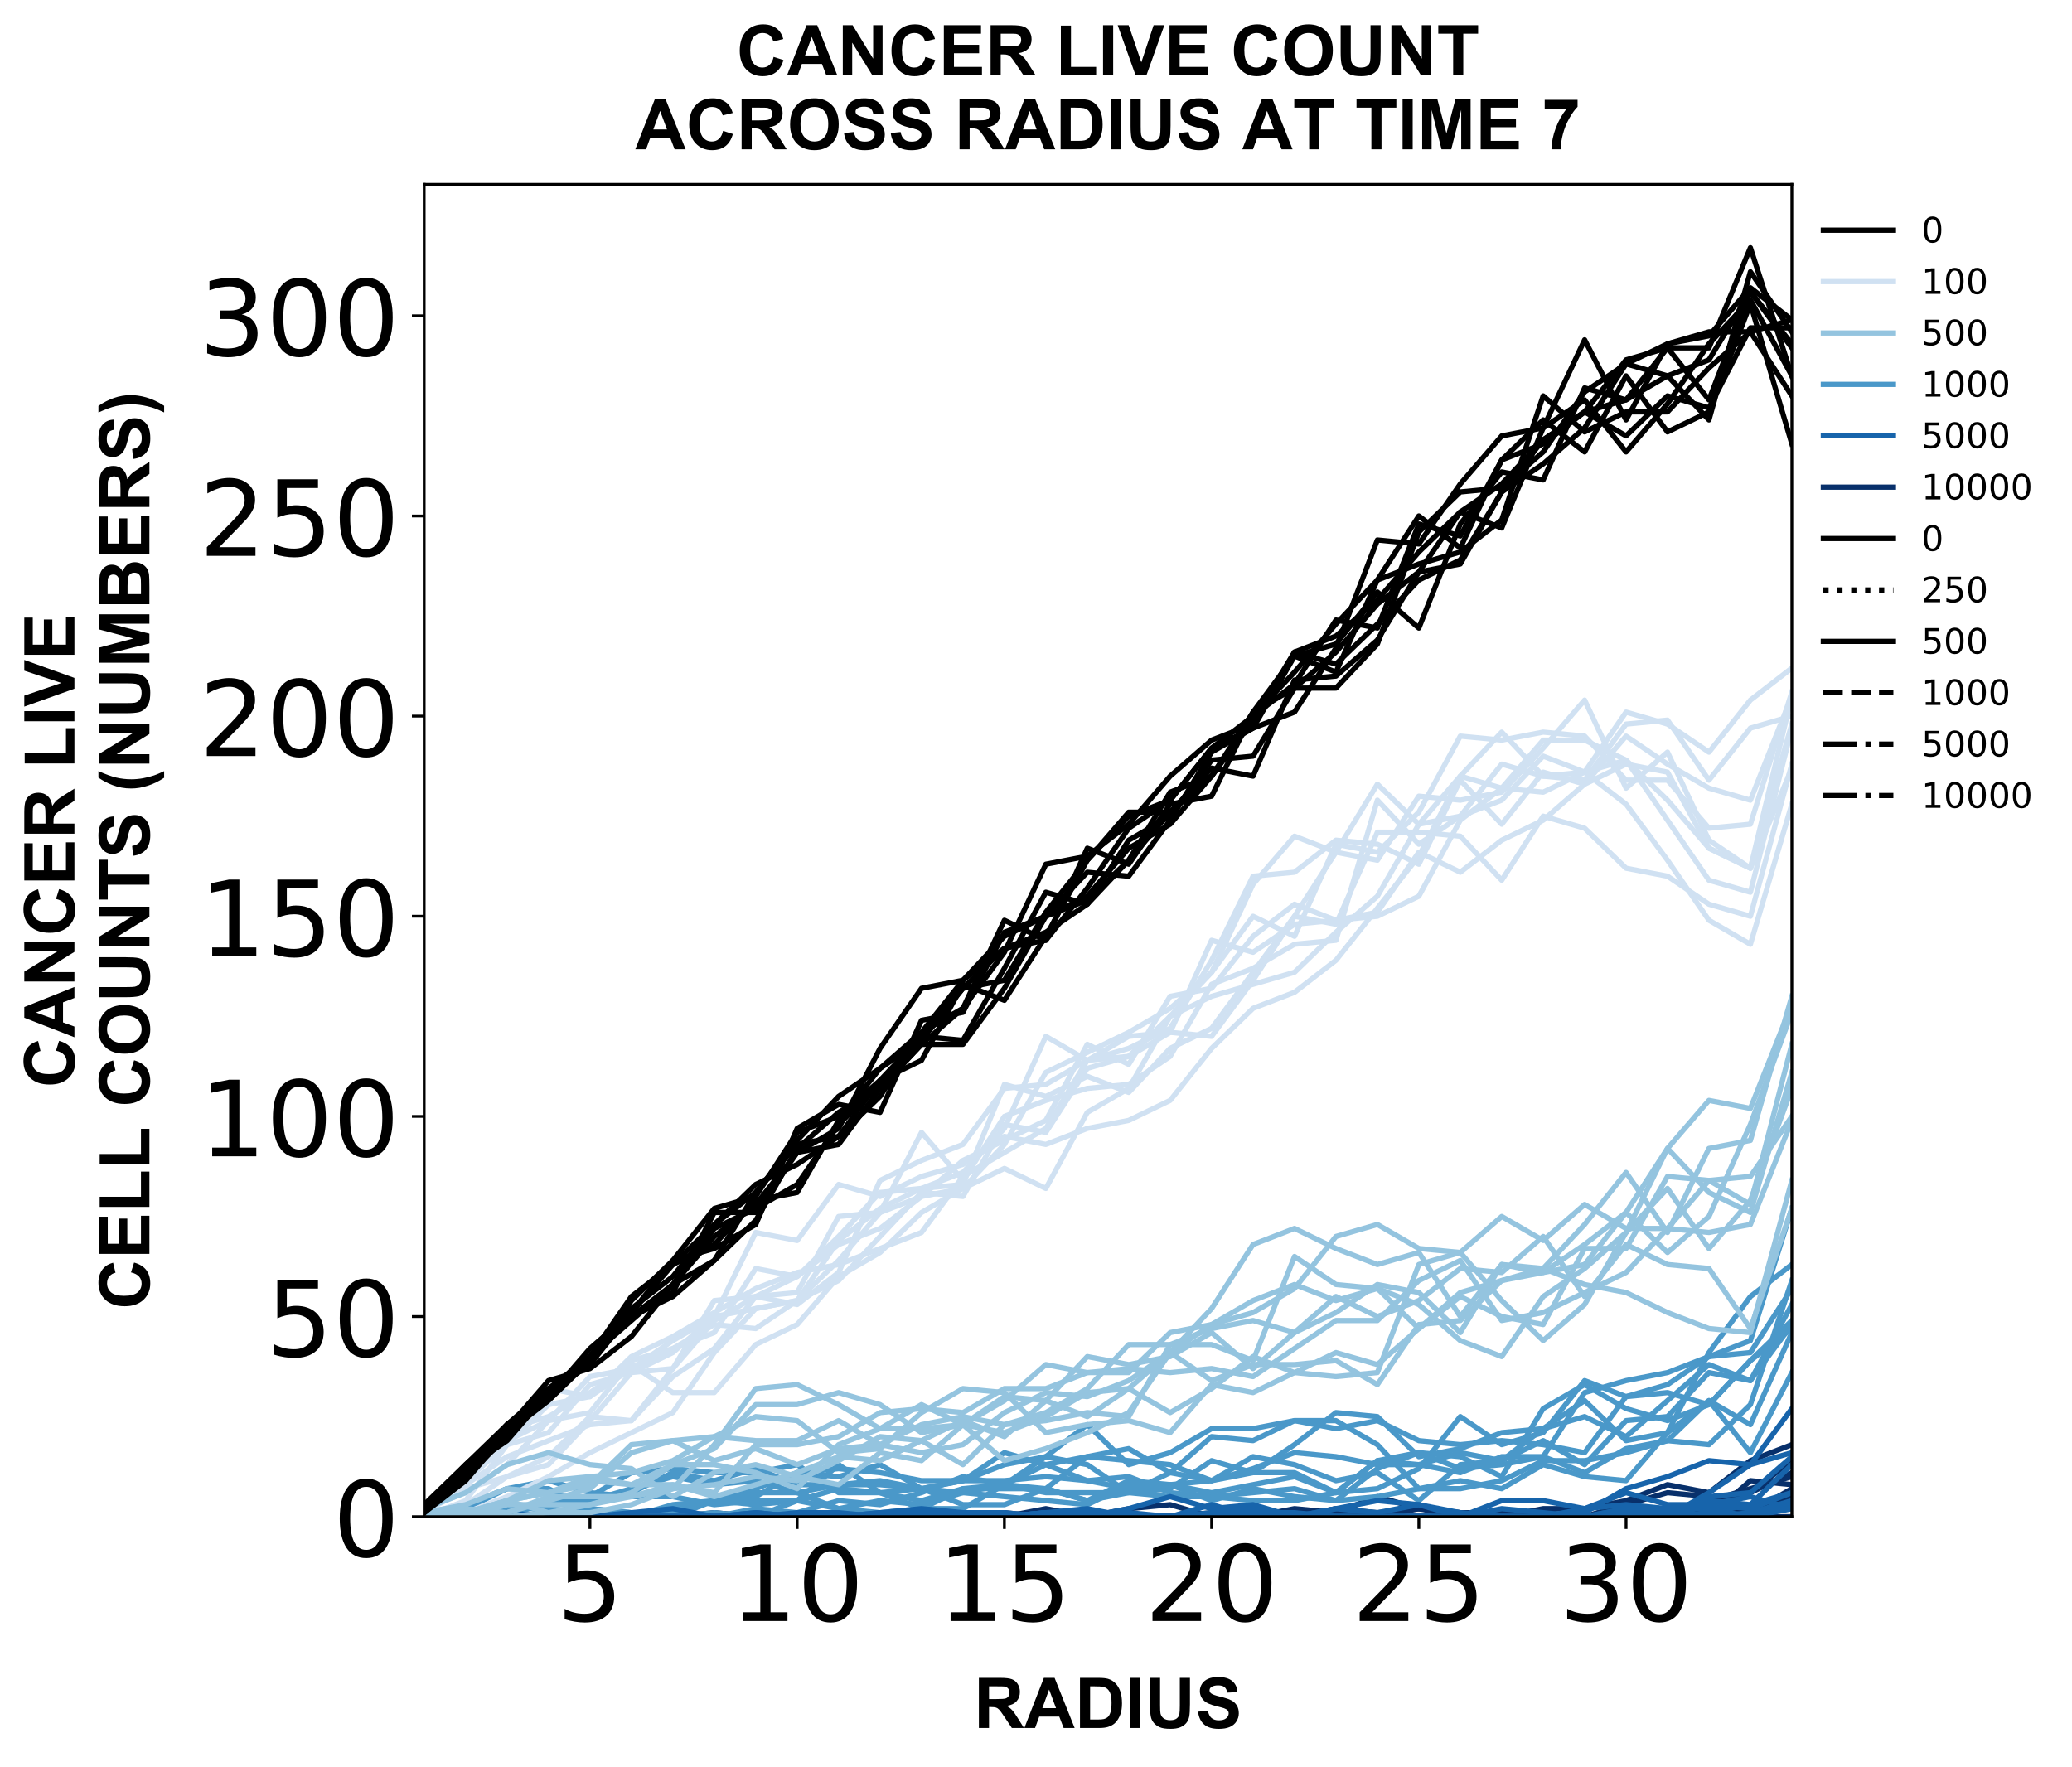 <?xml version="1.0" encoding="utf-8" standalone="no"?>
<!DOCTYPE svg PUBLIC "-//W3C//DTD SVG 1.1//EN"
  "http://www.w3.org/Graphics/SVG/1.1/DTD/svg11.dtd">
<!-- Created with matplotlib (https://matplotlib.org/) -->
<svg height="504.658pt" version="1.1" viewBox="0 0 591.756 504.658" width="591.756pt" xmlns="http://www.w3.org/2000/svg" xmlns:xlink="http://www.w3.org/1999/xlink">
 <defs>
  <style type="text/css">
*{stroke-linecap:butt;stroke-linejoin:round;}
  </style>
 </defs>
 <g id="figure_1">
  <g id="patch_1">
   <path d="M -0 504.658 
L 591.756 504.658 
L 591.756 -0 
L -0 -0 
z
" style="fill:#ffffff;"/>
  </g>
  <g id="axes_1">
   <g id="patch_2">
    <path d="M 121.143 433.161 
L 511.743 433.161 
L 511.743 52.641 
L 121.143 52.641 
z
" style="fill:#ffffff;"/>
   </g>
   <g id="matplotlib.axis_1">
    <g id="xtick_1">
     <g id="line2d_1">
      <defs>
       <path d="M 0 0 
L 0 3.5 
" id="m200199ec0b" style="stroke:#000000;stroke-width:0.8;"/>
      </defs>
      <g>
       <use style="stroke:#000000;stroke-width:0.8;" x="168.489" xlink:href="#m200199ec0b" y="433.161"/>
      </g>
     </g>
     <g id="text_1">
      <!-- 5 -->
      <defs>
       <path d="M 10.797 72.906 
L 49.516 72.906 
L 49.516 64.594 
L 19.828 64.594 
L 19.828 46.734 
Q 21.969 47.469 24.109 47.828 
Q 26.266 48.188 28.422 48.188 
Q 40.625 48.188 47.75 41.5 
Q 54.891 34.812 54.891 23.391 
Q 54.891 11.625 47.562 5.094 
Q 40.234 -1.422 26.906 -1.422 
Q 22.312 -1.422 17.547 -0.641 
Q 12.797 0.141 7.719 1.703 
L 7.719 11.625 
Q 12.109 9.234 16.797 8.062 
Q 21.484 6.891 26.703 6.891 
Q 35.156 6.891 40.078 11.328 
Q 45.016 15.766 45.016 23.391 
Q 45.016 31 40.078 35.438 
Q 35.156 39.891 26.703 39.891 
Q 22.75 39.891 18.812 39.016 
Q 14.891 38.141 10.797 36.281 
z
" id="DejaVuSans-53"/>
      </defs>
      <g transform="translate(158.945 462.957)scale(0.3 -0.3)">
       <use xlink:href="#DejaVuSans-53"/>
      </g>
     </g>
    </g>
    <g id="xtick_2">
     <g id="line2d_2">
      <g>
       <use style="stroke:#000000;stroke-width:0.8;" x="227.67" xlink:href="#m200199ec0b" y="433.161"/>
      </g>
     </g>
     <g id="text_2">
      <!-- 10 -->
      <defs>
       <path d="M 12.406 8.297 
L 28.516 8.297 
L 28.516 63.922 
L 10.984 60.406 
L 10.984 69.391 
L 28.422 72.906 
L 38.281 72.906 
L 38.281 8.297 
L 54.391 8.297 
L 54.391 0 
L 12.406 0 
z
" id="DejaVuSans-49"/>
       <path d="M 31.781 66.406 
Q 24.172 66.406 20.328 58.906 
Q 16.5 51.422 16.5 36.375 
Q 16.5 21.391 20.328 13.891 
Q 24.172 6.391 31.781 6.391 
Q 39.453 6.391 43.281 13.891 
Q 47.125 21.391 47.125 36.375 
Q 47.125 51.422 43.281 58.906 
Q 39.453 66.406 31.781 66.406 
z
M 31.781 74.219 
Q 44.047 74.219 50.516 64.516 
Q 56.984 54.828 56.984 36.375 
Q 56.984 17.969 50.516 8.266 
Q 44.047 -1.422 31.781 -1.422 
Q 19.531 -1.422 13.062 8.266 
Q 6.594 17.969 6.594 36.375 
Q 6.594 54.828 13.062 64.516 
Q 19.531 74.219 31.781 74.219 
z
" id="DejaVuSans-48"/>
      </defs>
      <g transform="translate(208.583 462.957)scale(0.3 -0.3)">
       <use xlink:href="#DejaVuSans-49"/>
       <use x="63.623" xlink:href="#DejaVuSans-48"/>
      </g>
     </g>
    </g>
    <g id="xtick_3">
     <g id="line2d_3">
      <g>
       <use style="stroke:#000000;stroke-width:0.8;" x="286.852" xlink:href="#m200199ec0b" y="433.161"/>
      </g>
     </g>
     <g id="text_3">
      <!-- 15 -->
      <g transform="translate(267.765 462.957)scale(0.3 -0.3)">
       <use xlink:href="#DejaVuSans-49"/>
       <use x="63.623" xlink:href="#DejaVuSans-53"/>
      </g>
     </g>
    </g>
    <g id="xtick_4">
     <g id="line2d_4">
      <g>
       <use style="stroke:#000000;stroke-width:0.8;" x="346.034" xlink:href="#m200199ec0b" y="433.161"/>
      </g>
     </g>
     <g id="text_4">
      <!-- 20 -->
      <defs>
       <path d="M 19.188 8.297 
L 53.609 8.297 
L 53.609 0 
L 7.328 0 
L 7.328 8.297 
Q 12.938 14.109 22.625 23.891 
Q 32.328 33.688 34.812 36.531 
Q 39.547 41.844 41.422 45.531 
Q 43.312 49.219 43.312 52.781 
Q 43.312 58.594 39.234 62.25 
Q 35.156 65.922 28.609 65.922 
Q 23.969 65.922 18.812 64.312 
Q 13.672 62.703 7.812 59.422 
L 7.812 69.391 
Q 13.766 71.781 18.938 73 
Q 24.125 74.219 28.422 74.219 
Q 39.75 74.219 46.484 68.547 
Q 53.219 62.891 53.219 53.422 
Q 53.219 48.922 51.531 44.891 
Q 49.859 40.875 45.406 35.406 
Q 44.188 33.984 37.641 27.219 
Q 31.109 20.453 19.188 8.297 
z
" id="DejaVuSans-50"/>
      </defs>
      <g transform="translate(326.947 462.957)scale(0.3 -0.3)">
       <use xlink:href="#DejaVuSans-50"/>
       <use x="63.623" xlink:href="#DejaVuSans-48"/>
      </g>
     </g>
    </g>
    <g id="xtick_5">
     <g id="line2d_5">
      <g>
       <use style="stroke:#000000;stroke-width:0.8;" x="405.216" xlink:href="#m200199ec0b" y="433.161"/>
      </g>
     </g>
     <g id="text_5">
      <!-- 25 -->
      <g transform="translate(386.128 462.957)scale(0.3 -0.3)">
       <use xlink:href="#DejaVuSans-50"/>
       <use x="63.623" xlink:href="#DejaVuSans-53"/>
      </g>
     </g>
    </g>
    <g id="xtick_6">
     <g id="line2d_6">
      <g>
       <use style="stroke:#000000;stroke-width:0.8;" x="464.398" xlink:href="#m200199ec0b" y="433.161"/>
      </g>
     </g>
     <g id="text_6">
      <!-- 30 -->
      <defs>
       <path d="M 40.578 39.312 
Q 47.656 37.797 51.625 33 
Q 55.609 28.219 55.609 21.188 
Q 55.609 10.406 48.188 4.484 
Q 40.766 -1.422 27.094 -1.422 
Q 22.516 -1.422 17.656 -0.516 
Q 12.797 0.391 7.625 2.203 
L 7.625 11.719 
Q 11.719 9.328 16.594 8.109 
Q 21.484 6.891 26.812 6.891 
Q 36.078 6.891 40.938 10.547 
Q 45.797 14.203 45.797 21.188 
Q 45.797 27.641 41.281 31.266 
Q 36.766 34.906 28.719 34.906 
L 20.219 34.906 
L 20.219 43.016 
L 29.109 43.016 
Q 36.375 43.016 40.234 45.922 
Q 44.094 48.828 44.094 54.297 
Q 44.094 59.906 40.109 62.906 
Q 36.141 65.922 28.719 65.922 
Q 24.656 65.922 20.016 65.031 
Q 15.375 64.156 9.812 62.312 
L 9.812 71.094 
Q 15.438 72.656 20.344 73.438 
Q 25.25 74.219 29.594 74.219 
Q 40.828 74.219 47.359 69.109 
Q 53.906 64.016 53.906 55.328 
Q 53.906 49.266 50.438 45.094 
Q 46.969 40.922 40.578 39.312 
z
" id="DejaVuSans-51"/>
      </defs>
      <g transform="translate(445.31 462.957)scale(0.3 -0.3)">
       <use xlink:href="#DejaVuSans-51"/>
       <use x="63.623" xlink:href="#DejaVuSans-48"/>
      </g>
     </g>
    </g>
    <g id="text_7">
     <!-- RADIUS -->
     <defs>
      <path d="M 7.328 0 
L 7.328 71.578 
L 37.75 71.578 
Q 49.219 71.578 54.422 69.641 
Q 59.625 67.719 62.75 62.781 
Q 65.875 57.859 65.875 51.516 
Q 65.875 43.453 61.125 38.203 
Q 56.391 32.953 46.969 31.594 
Q 51.656 28.859 54.703 25.578 
Q 57.766 22.312 62.938 13.969 
L 71.688 0 
L 54.391 0 
L 43.953 15.578 
Q 38.375 23.922 36.328 26.094 
Q 34.281 28.266 31.984 29.078 
Q 29.688 29.891 24.703 29.891 
L 21.781 29.891 
L 21.781 0 
z
M 21.781 41.312 
L 32.469 41.312 
Q 42.875 41.312 45.453 42.188 
Q 48.047 43.062 49.516 45.203 
Q 50.984 47.359 50.984 50.594 
Q 50.984 54.203 49.047 56.422 
Q 47.125 58.641 43.609 59.234 
Q 41.844 59.469 33.062 59.469 
L 21.781 59.469 
z
" id="Arial-BoldMT-82"/>
      <path d="M 71.828 0 
L 56.109 0 
L 49.859 16.266 
L 21.234 16.266 
L 15.328 0 
L 0 0 
L 27.875 71.578 
L 43.172 71.578 
z
M 45.219 28.328 
L 35.359 54.891 
L 25.688 28.328 
z
" id="Arial-BoldMT-65"/>
      <path d="M 7.234 71.578 
L 33.641 71.578 
Q 42.578 71.578 47.266 70.219 
Q 53.562 68.359 58.047 63.625 
Q 62.547 58.891 64.891 52.031 
Q 67.234 45.172 67.234 35.109 
Q 67.234 26.266 65.047 19.875 
Q 62.359 12.062 57.375 7.234 
Q 53.609 3.562 47.219 1.516 
Q 42.438 0 34.422 0 
L 7.234 0 
z
M 21.688 59.469 
L 21.688 12.062 
L 32.469 12.062 
Q 38.531 12.062 41.219 12.75 
Q 44.734 13.625 47.047 15.719 
Q 49.359 17.828 50.828 22.625 
Q 52.297 27.438 52.297 35.75 
Q 52.297 44.047 50.828 48.484 
Q 49.359 52.938 46.719 55.422 
Q 44.094 57.906 40.047 58.797 
Q 37.016 59.469 28.172 59.469 
z
" id="Arial-BoldMT-68"/>
      <path d="M 6.844 0 
L 6.844 71.578 
L 21.297 71.578 
L 21.297 0 
z
" id="Arial-BoldMT-73"/>
      <path d="M 7.172 71.578 
L 21.625 71.578 
L 21.625 32.812 
Q 21.625 23.578 22.172 20.844 
Q 23.094 16.453 26.578 13.797 
Q 30.078 11.141 36.141 11.141 
Q 42.281 11.141 45.406 13.641 
Q 48.531 16.156 49.172 19.812 
Q 49.812 23.484 49.812 31.984 
L 49.812 71.578 
L 64.266 71.578 
L 64.266 33.984 
Q 64.266 21.094 63.094 15.766 
Q 61.922 10.453 58.766 6.781 
Q 55.609 3.125 50.328 0.953 
Q 45.062 -1.219 36.578 -1.219 
Q 26.312 -1.219 21.016 1.141 
Q 15.719 3.516 12.641 7.297 
Q 9.578 11.078 8.594 15.234 
Q 7.172 21.391 7.172 33.406 
z
" id="Arial-BoldMT-85"/>
      <path d="M 3.609 23.297 
L 17.672 24.656 
Q 18.953 17.578 22.828 14.25 
Q 26.703 10.938 33.297 10.938 
Q 40.281 10.938 43.812 13.891 
Q 47.359 16.844 47.359 20.797 
Q 47.359 23.344 45.875 25.125 
Q 44.391 26.906 40.672 28.219 
Q 38.141 29.109 29.109 31.344 
Q 17.484 34.234 12.797 38.422 
Q 6.203 44.344 6.203 52.828 
Q 6.203 58.297 9.297 63.062 
Q 12.406 67.828 18.234 70.312 
Q 24.078 72.797 32.328 72.797 
Q 45.797 72.797 52.609 66.891 
Q 59.422 60.984 59.766 51.125 
L 45.312 50.484 
Q 44.391 56 41.328 58.422 
Q 38.281 60.844 32.172 60.844 
Q 25.875 60.844 22.312 58.25 
Q 20.016 56.594 20.016 53.812 
Q 20.016 51.266 22.172 49.469 
Q 24.906 47.172 35.453 44.672 
Q 46 42.188 51.047 39.516 
Q 56.109 36.859 58.953 32.25 
Q 61.812 27.641 61.812 20.844 
Q 61.812 14.703 58.391 9.328 
Q 54.984 3.953 48.734 1.344 
Q 42.484 -1.266 33.156 -1.266 
Q 19.578 -1.266 12.297 5 
Q 5.031 11.281 3.609 23.297 
z
" id="Arial-BoldMT-83"/>
     </defs>
     <g transform="translate(278.107 493.511)scale(0.2 -0.2)">
      <use xlink:href="#Arial-BoldMT-82"/>
      <use x="72.217" xlink:href="#Arial-BoldMT-65"/>
      <use x="144.434" xlink:href="#Arial-BoldMT-68"/>
      <use x="216.65" xlink:href="#Arial-BoldMT-73"/>
      <use x="244.434" xlink:href="#Arial-BoldMT-85"/>
      <use x="316.65" xlink:href="#Arial-BoldMT-83"/>
     </g>
    </g>
   </g>
   <g id="matplotlib.axis_2">
    <g id="ytick_1">
     <g id="line2d_7">
      <defs>
       <path d="M 0 0 
L -3.5 0 
" id="md5f610833a" style="stroke:#000000;stroke-width:0.8;"/>
      </defs>
      <g>
       <use style="stroke:#000000;stroke-width:0.8;" x="121.143" xlink:href="#md5f610833a" y="433.161"/>
      </g>
     </g>
     <g id="text_8">
      <!-- 0 -->
      <g transform="translate(95.056 444.559)scale(0.3 -0.3)">
       <use xlink:href="#DejaVuSans-48"/>
      </g>
     </g>
    </g>
    <g id="ytick_2">
     <g id="line2d_8">
      <g>
       <use style="stroke:#000000;stroke-width:0.8;" x="121.143" xlink:href="#md5f610833a" y="376"/>
      </g>
     </g>
     <g id="text_9">
      <!-- 50 -->
      <g transform="translate(75.968 387.398)scale(0.3 -0.3)">
       <use xlink:href="#DejaVuSans-53"/>
       <use x="63.623" xlink:href="#DejaVuSans-48"/>
      </g>
     </g>
    </g>
    <g id="ytick_3">
     <g id="line2d_9">
      <g>
       <use style="stroke:#000000;stroke-width:0.8;" x="121.143" xlink:href="#md5f610833a" y="318.839"/>
      </g>
     </g>
     <g id="text_10">
      <!-- 100 -->
      <g transform="translate(56.881 330.237)scale(0.3 -0.3)">
       <use xlink:href="#DejaVuSans-49"/>
       <use x="63.623" xlink:href="#DejaVuSans-48"/>
       <use x="127.246" xlink:href="#DejaVuSans-48"/>
      </g>
     </g>
    </g>
    <g id="ytick_4">
     <g id="line2d_10">
      <g>
       <use style="stroke:#000000;stroke-width:0.8;" x="121.143" xlink:href="#md5f610833a" y="261.679"/>
      </g>
     </g>
     <g id="text_11">
      <!-- 150 -->
      <g transform="translate(56.881 273.076)scale(0.3 -0.3)">
       <use xlink:href="#DejaVuSans-49"/>
       <use x="63.623" xlink:href="#DejaVuSans-53"/>
       <use x="127.246" xlink:href="#DejaVuSans-48"/>
      </g>
     </g>
    </g>
    <g id="ytick_5">
     <g id="line2d_11">
      <g>
       <use style="stroke:#000000;stroke-width:0.8;" x="121.143" xlink:href="#md5f610833a" y="204.518"/>
      </g>
     </g>
     <g id="text_12">
      <!-- 200 -->
      <g transform="translate(56.881 215.915)scale(0.3 -0.3)">
       <use xlink:href="#DejaVuSans-50"/>
       <use x="63.623" xlink:href="#DejaVuSans-48"/>
       <use x="127.246" xlink:href="#DejaVuSans-48"/>
      </g>
     </g>
    </g>
    <g id="ytick_6">
     <g id="line2d_12">
      <g>
       <use style="stroke:#000000;stroke-width:0.8;" x="121.143" xlink:href="#md5f610833a" y="147.357"/>
      </g>
     </g>
     <g id="text_13">
      <!-- 250 -->
      <g transform="translate(56.881 158.754)scale(0.3 -0.3)">
       <use xlink:href="#DejaVuSans-50"/>
       <use x="63.623" xlink:href="#DejaVuSans-53"/>
       <use x="127.246" xlink:href="#DejaVuSans-48"/>
      </g>
     </g>
    </g>
    <g id="ytick_7">
     <g id="line2d_13">
      <g>
       <use style="stroke:#000000;stroke-width:0.8;" x="121.143" xlink:href="#md5f610833a" y="90.196"/>
      </g>
     </g>
     <g id="text_14">
      <!-- 300 -->
      <g transform="translate(56.881 101.594)scale(0.3 -0.3)">
       <use xlink:href="#DejaVuSans-51"/>
       <use x="63.623" xlink:href="#DejaVuSans-48"/>
       <use x="127.246" xlink:href="#DejaVuSans-48"/>
      </g>
     </g>
    </g>
    <g id="text_15">
     <!-- CANCER LIVE -->
     <defs>
      <path d="M 53.078 26.312 
L 67.094 21.875 
Q 63.875 10.156 56.375 4.469 
Q 48.875 -1.219 37.359 -1.219 
Q 23.094 -1.219 13.906 8.516 
Q 4.734 18.266 4.734 35.156 
Q 4.734 53.031 13.953 62.906 
Q 23.188 72.797 38.234 72.797 
Q 51.375 72.797 59.578 65.047 
Q 64.453 60.453 66.891 51.859 
L 52.594 48.438 
Q 51.312 54 47.281 57.219 
Q 43.266 60.453 37.5 60.453 
Q 29.547 60.453 24.578 54.734 
Q 19.625 49.031 19.625 36.234 
Q 19.625 22.656 24.5 16.891 
Q 29.391 11.141 37.203 11.141 
Q 42.969 11.141 47.109 14.797 
Q 51.266 18.453 53.078 26.312 
z
" id="Arial-BoldMT-67"/>
      <path d="M 7.422 0 
L 7.422 71.578 
L 21.484 71.578 
L 50.781 23.781 
L 50.781 71.578 
L 64.203 71.578 
L 64.203 0 
L 49.703 0 
L 20.844 46.688 
L 20.844 0 
z
" id="Arial-BoldMT-78"/>
      <path d="M 7.281 0 
L 7.281 71.578 
L 60.359 71.578 
L 60.359 59.469 
L 21.734 59.469 
L 21.734 43.609 
L 57.672 43.609 
L 57.672 31.547 
L 21.734 31.547 
L 21.734 12.062 
L 61.719 12.062 
L 61.719 0 
z
" id="Arial-BoldMT-69"/>
      <path id="Arial-BoldMT-32"/>
      <path d="M 7.672 0 
L 7.672 71 
L 22.125 71 
L 22.125 12.062 
L 58.062 12.062 
L 58.062 0 
z
" id="Arial-BoldMT-76"/>
      <path d="M 25.531 0 
L -0.047 71.578 
L 15.625 71.578 
L 33.734 18.609 
L 51.266 71.578 
L 66.609 71.578 
L 40.969 0 
z
" id="Arial-BoldMT-86"/>
     </defs>
     <g transform="translate(21.253 310.686)rotate(-90)scale(0.2 -0.2)">
      <use xlink:href="#Arial-BoldMT-67"/>
      <use x="72.217" xlink:href="#Arial-BoldMT-65"/>
      <use x="144.434" xlink:href="#Arial-BoldMT-78"/>
      <use x="216.65" xlink:href="#Arial-BoldMT-67"/>
      <use x="288.867" xlink:href="#Arial-BoldMT-69"/>
      <use x="355.566" xlink:href="#Arial-BoldMT-82"/>
      <use x="427.783" xlink:href="#Arial-BoldMT-32"/>
      <use x="455.566" xlink:href="#Arial-BoldMT-76"/>
      <use x="516.65" xlink:href="#Arial-BoldMT-73"/>
      <use x="544.434" xlink:href="#Arial-BoldMT-86"/>
      <use x="611.133" xlink:href="#Arial-BoldMT-69"/>
     </g>
     <!-- CELL COUNTS (NUMBERS) -->
     <defs>
      <path d="M 4.344 35.359 
Q 4.344 46.297 7.625 53.719 
Q 10.062 59.188 14.281 63.531 
Q 18.5 67.875 23.531 69.969 
Q 30.219 72.797 38.969 72.797 
Q 54.781 72.797 64.281 62.984 
Q 73.781 53.172 73.781 35.688 
Q 73.781 18.359 64.359 8.562 
Q 54.938 -1.219 39.156 -1.219 
Q 23.188 -1.219 13.766 8.516 
Q 4.344 18.266 4.344 35.359 
z
M 19.234 35.844 
Q 19.234 23.688 24.844 17.406 
Q 30.469 11.141 39.109 11.141 
Q 47.75 11.141 53.297 17.359 
Q 58.844 23.578 58.844 36.031 
Q 58.844 48.344 53.438 54.391 
Q 48.047 60.453 39.109 60.453 
Q 30.172 60.453 24.703 54.312 
Q 19.234 48.188 19.234 35.844 
z
" id="Arial-BoldMT-79"/>
      <path d="M 23.391 0 
L 23.391 59.469 
L 2.156 59.469 
L 2.156 71.578 
L 59.031 71.578 
L 59.031 59.469 
L 37.844 59.469 
L 37.844 0 
z
" id="Arial-BoldMT-84"/>
      <path d="M 29.938 -21.047 
L 20.516 -21.047 
Q 13.031 -9.766 9.125 2.391 
Q 5.219 14.547 5.219 25.922 
Q 5.219 40.047 10.062 52.641 
Q 14.266 63.578 20.703 72.797 
L 30.078 72.797 
Q 23.391 58.016 20.875 47.625 
Q 18.359 37.25 18.359 25.641 
Q 18.359 17.625 19.844 9.219 
Q 21.344 0.828 23.922 -6.734 
Q 25.641 -11.719 29.938 -21.047 
z
" id="Arial-BoldMT-40"/>
      <path d="M 7.078 0 
L 7.078 71.578 
L 28.719 71.578 
L 41.703 22.75 
L 54.547 71.578 
L 76.219 71.578 
L 76.219 0 
L 62.797 0 
L 62.797 56.344 
L 48.578 0 
L 34.672 0 
L 20.516 56.344 
L 20.516 0 
z
" id="Arial-BoldMT-77"/>
      <path d="M 7.328 71.578 
L 35.938 71.578 
Q 44.438 71.578 48.609 70.875 
Q 52.781 70.172 56.078 67.922 
Q 59.375 65.672 61.562 61.938 
Q 63.766 58.203 63.766 53.562 
Q 63.766 48.531 61.047 44.328 
Q 58.344 40.141 53.719 38.031 
Q 60.25 36.141 63.766 31.547 
Q 67.281 26.953 67.281 20.75 
Q 67.281 15.875 65.016 11.25 
Q 62.75 6.641 58.812 3.875 
Q 54.891 1.125 49.125 0.484 
Q 45.516 0.094 31.688 0 
L 7.328 0 
z
M 21.781 59.672 
L 21.781 43.109 
L 31.25 43.109 
Q 39.703 43.109 41.75 43.359 
Q 45.453 43.797 47.578 45.922 
Q 49.703 48.047 49.703 51.516 
Q 49.703 54.828 47.875 56.906 
Q 46.047 58.984 42.438 59.422 
Q 40.281 59.672 30.078 59.672 
z
M 21.781 31.203 
L 21.781 12.062 
L 35.156 12.062 
Q 42.969 12.062 45.062 12.5 
Q 48.297 13.094 50.312 15.359 
Q 52.344 17.625 52.344 21.438 
Q 52.344 24.656 50.781 26.906 
Q 49.219 29.156 46.266 30.172 
Q 43.312 31.203 33.453 31.203 
z
" id="Arial-BoldMT-66"/>
      <path d="M 3.375 -21.047 
Q 7.422 -12.359 9.078 -7.719 
Q 10.75 -3.078 12.156 2.969 
Q 13.578 9.031 14.25 14.469 
Q 14.938 19.922 14.938 25.641 
Q 14.938 37.25 12.453 47.625 
Q 9.969 58.016 3.266 72.797 
L 12.594 72.797 
Q 19.969 62.312 24.047 50.531 
Q 28.125 38.766 28.125 26.656 
Q 28.125 16.453 24.906 4.781 
Q 21.234 -8.297 12.844 -21.047 
z
" id="Arial-BoldMT-41"/>
     </defs>
     <g transform="translate(42.671 374.003)rotate(-90)scale(0.2 -0.2)">
      <use xlink:href="#Arial-BoldMT-67"/>
      <use x="72.217" xlink:href="#Arial-BoldMT-69"/>
      <use x="138.916" xlink:href="#Arial-BoldMT-76"/>
      <use x="200" xlink:href="#Arial-BoldMT-76"/>
      <use x="261.068" xlink:href="#Arial-BoldMT-32"/>
      <use x="288.852" xlink:href="#Arial-BoldMT-67"/>
      <use x="361.068" xlink:href="#Arial-BoldMT-79"/>
      <use x="438.852" xlink:href="#Arial-BoldMT-85"/>
      <use x="511.068" xlink:href="#Arial-BoldMT-78"/>
      <use x="583.285" xlink:href="#Arial-BoldMT-84"/>
      <use x="644.369" xlink:href="#Arial-BoldMT-83"/>
      <use x="711.068" xlink:href="#Arial-BoldMT-32"/>
      <use x="738.852" xlink:href="#Arial-BoldMT-40"/>
      <use x="772.152" xlink:href="#Arial-BoldMT-78"/>
      <use x="844.369" xlink:href="#Arial-BoldMT-85"/>
      <use x="916.586" xlink:href="#Arial-BoldMT-77"/>
      <use x="999.887" xlink:href="#Arial-BoldMT-66"/>
      <use x="1072.104" xlink:href="#Arial-BoldMT-69"/>
      <use x="1138.803" xlink:href="#Arial-BoldMT-82"/>
      <use x="1211.02" xlink:href="#Arial-BoldMT-83"/>
      <use x="1277.719" xlink:href="#Arial-BoldMT-41"/>
     </g>
    </g>
   </g>
   <g id="line2d_14">
    <path clip-path="url(#p924deef701)" d="M 121.143 433.161 
L 132.979 433.161 
L 144.816 433.161 
L 156.652 433.161 
L 168.489 433.161 
L 180.325 433.161 
L 192.161 433.161 
L 203.998 433.161 
L 215.834 433.161 
L 227.67 433.161 
L 239.507 433.161 
L 251.343 433.161 
L 263.179 433.161 
L 275.016 433.161 
L 286.852 433.161 
L 298.689 433.161 
L 310.525 433.161 
L 322.361 433.161 
L 334.198 433.161 
L 346.034 433.161 
L 357.87 433.161 
L 369.707 433.161 
L 381.543 433.161 
L 393.379 433.161 
L 405.216 433.161 
L 417.052 433.161 
L 428.889 433.161 
L 440.725 430.875 
L 452.561 430.875 
L 464.398 428.588 
L 476.234 424.016 
L 488.07 426.302 
L 499.907 417.156 
L 511.743 412.583 
" style="fill:none;stroke:#08306b;stroke-linecap:square;stroke-width:1.5;"/>
   </g>
   <g id="line2d_15">
    <path clip-path="url(#p924deef701)" d="M 121.143 433.161 
L 132.979 433.161 
L 144.816 433.161 
L 156.652 433.161 
L 168.489 433.161 
L 180.325 433.161 
L 192.161 433.161 
L 203.998 432.018 
L 215.834 433.161 
L 227.67 433.161 
L 239.507 433.161 
L 251.343 433.161 
L 263.179 433.161 
L 275.016 433.161 
L 286.852 433.161 
L 298.689 433.161 
L 310.525 433.161 
L 322.361 433.161 
L 334.198 433.161 
L 346.034 433.161 
L 357.87 433.161 
L 369.707 433.161 
L 381.543 433.161 
L 393.379 433.161 
L 405.216 433.161 
L 417.052 433.161 
L 428.889 433.161 
L 440.725 433.161 
L 452.561 433.161 
L 464.398 433.161 
L 476.234 432.018 
L 488.07 428.588 
L 499.907 425.159 
L 511.743 421.729 
" style="fill:none;stroke:#08306b;stroke-linecap:square;stroke-width:1.5;"/>
   </g>
   <g id="line2d_16">
    <path clip-path="url(#p924deef701)" d="M 121.143 433.161 
L 132.979 433.161 
L 144.816 433.161 
L 156.652 433.161 
L 168.489 433.161 
L 180.325 433.161 
L 192.161 433.161 
L 203.998 433.161 
L 215.834 433.161 
L 227.67 433.161 
L 239.507 433.161 
L 251.343 433.161 
L 263.179 430.875 
L 275.016 432.018 
L 286.852 432.018 
L 298.689 433.161 
L 310.525 432.018 
L 322.361 433.161 
L 334.198 433.161 
L 346.034 432.018 
L 357.87 433.161 
L 369.707 433.161 
L 381.543 433.161 
L 393.379 433.161 
L 405.216 433.161 
L 417.052 433.161 
L 428.889 433.161 
L 440.725 433.161 
L 452.561 433.161 
L 464.398 433.161 
L 476.234 433.161 
L 488.07 430.875 
L 499.907 432.018 
L 511.743 425.159 
" style="fill:none;stroke:#08306b;stroke-linecap:square;stroke-width:1.5;"/>
   </g>
   <g id="line2d_17">
    <path clip-path="url(#p924deef701)" d="M 121.143 433.161 
L 132.979 433.161 
L 144.816 433.161 
L 156.652 433.161 
L 168.489 433.161 
L 180.325 433.161 
L 192.161 433.161 
L 203.998 433.161 
L 215.834 433.161 
L 227.67 433.161 
L 239.507 433.161 
L 251.343 433.161 
L 263.179 433.161 
L 275.016 433.161 
L 286.852 433.161 
L 298.689 432.018 
L 310.525 433.161 
L 322.361 433.161 
L 334.198 433.161 
L 346.034 433.161 
L 357.87 433.161 
L 369.707 433.161 
L 381.543 432.018 
L 393.379 433.161 
L 405.216 433.161 
L 417.052 433.161 
L 428.889 433.161 
L 440.725 433.161 
L 452.561 433.161 
L 464.398 429.732 
L 476.234 426.302 
L 488.07 427.445 
L 499.907 430.875 
L 511.743 427.445 
" style="fill:none;stroke:#08306b;stroke-linecap:square;stroke-width:1.5;"/>
   </g>
   <g id="line2d_18">
    <path clip-path="url(#p924deef701)" d="M 121.143 433.161 
L 132.979 433.161 
L 144.816 433.161 
L 156.652 433.161 
L 168.489 433.161 
L 180.325 433.161 
L 192.161 433.161 
L 203.998 433.161 
L 215.834 432.018 
L 227.67 433.161 
L 239.507 433.161 
L 251.343 433.161 
L 263.179 433.161 
L 275.016 433.161 
L 286.852 433.161 
L 298.689 433.161 
L 310.525 433.161 
L 322.361 430.875 
L 334.198 429.732 
L 346.034 433.161 
L 357.87 432.018 
L 369.707 433.161 
L 381.543 433.161 
L 393.379 433.161 
L 405.216 433.161 
L 417.052 433.161 
L 428.889 433.161 
L 440.725 433.161 
L 452.561 433.161 
L 464.398 433.161 
L 476.234 432.018 
L 488.07 428.588 
L 499.907 426.302 
L 511.743 417.156 
" style="fill:none;stroke:#08306b;stroke-linecap:square;stroke-width:1.5;"/>
   </g>
   <g id="line2d_19">
    <path clip-path="url(#p924deef701)" d="M 121.143 433.161 
L 132.979 433.161 
L 144.816 433.161 
L 156.652 433.161 
L 168.489 433.161 
L 180.325 433.161 
L 192.161 433.161 
L 203.998 433.161 
L 215.834 432.018 
L 227.67 433.161 
L 239.507 433.161 
L 251.343 433.161 
L 263.179 433.161 
L 275.016 433.161 
L 286.852 433.161 
L 298.689 433.161 
L 310.525 433.161 
L 322.361 433.161 
L 334.198 433.161 
L 346.034 433.161 
L 357.87 433.161 
L 369.707 433.161 
L 381.543 430.875 
L 393.379 432.018 
L 405.216 430.875 
L 417.052 432.018 
L 428.889 432.018 
L 440.725 433.161 
L 452.561 433.161 
L 464.398 429.732 
L 476.234 432.018 
L 488.07 430.875 
L 499.907 430.875 
L 511.743 429.732 
" style="fill:none;stroke:#08306b;stroke-linecap:square;stroke-width:1.5;"/>
   </g>
   <g id="line2d_20">
    <path clip-path="url(#p924deef701)" d="M 121.143 433.161 
L 132.979 433.161 
L 144.816 433.161 
L 156.652 433.161 
L 168.489 433.161 
L 180.325 433.161 
L 192.161 433.161 
L 203.998 433.161 
L 215.834 433.161 
L 227.67 433.161 
L 239.507 433.161 
L 251.343 433.161 
L 263.179 433.161 
L 275.016 433.161 
L 286.852 433.161 
L 298.689 433.161 
L 310.525 433.161 
L 322.361 433.161 
L 334.198 433.161 
L 346.034 433.161 
L 357.87 432.018 
L 369.707 433.161 
L 381.543 433.161 
L 393.379 433.161 
L 405.216 430.875 
L 417.052 432.018 
L 428.889 433.161 
L 440.725 432.018 
L 452.561 433.161 
L 464.398 433.161 
L 476.234 432.018 
L 488.07 433.161 
L 499.907 422.872 
L 511.743 424.016 
" style="fill:none;stroke:#08306b;stroke-linecap:square;stroke-width:1.5;"/>
   </g>
   <g id="line2d_21">
    <path clip-path="url(#p924deef701)" d="M 121.143 433.161 
L 132.979 433.161 
L 144.816 433.161 
L 156.652 433.161 
L 168.489 433.161 
L 180.325 433.161 
L 192.161 433.161 
L 203.998 433.161 
L 215.834 433.161 
L 227.67 433.161 
L 239.507 433.161 
L 251.343 433.161 
L 263.179 433.161 
L 275.016 433.161 
L 286.852 433.161 
L 298.689 430.875 
L 310.525 433.161 
L 322.361 433.161 
L 334.198 433.161 
L 346.034 433.161 
L 357.87 433.161 
L 369.707 430.875 
L 381.543 432.018 
L 393.379 427.445 
L 405.216 430.875 
L 417.052 433.161 
L 428.889 433.161 
L 440.725 432.018 
L 452.561 433.161 
L 464.398 433.161 
L 476.234 433.161 
L 488.07 430.875 
L 499.907 426.302 
L 511.743 420.586 
" style="fill:none;stroke:#08306b;stroke-linecap:square;stroke-width:1.5;"/>
   </g>
   <g id="line2d_22">
    <path clip-path="url(#p924deef701)" d="M 121.143 433.161 
L 132.979 433.161 
L 144.816 433.161 
L 156.652 433.161 
L 168.489 433.161 
L 180.325 433.161 
L 192.161 433.161 
L 203.998 433.161 
L 215.834 433.161 
L 227.67 433.161 
L 239.507 433.161 
L 251.343 433.161 
L 263.179 433.161 
L 275.016 433.161 
L 286.852 433.161 
L 298.689 433.161 
L 310.525 433.161 
L 322.361 433.161 
L 334.198 433.161 
L 346.034 433.161 
L 357.87 433.161 
L 369.707 433.161 
L 381.543 433.161 
L 393.379 433.161 
L 405.216 433.161 
L 417.052 433.161 
L 428.889 433.161 
L 440.725 433.161 
L 452.561 433.161 
L 464.398 433.161 
L 476.234 433.161 
L 488.07 433.161 
L 499.907 433.161 
L 511.743 433.161 
" style="fill:none;stroke:#08306b;stroke-linecap:square;stroke-width:1.5;"/>
   </g>
   <g id="line2d_23">
    <path clip-path="url(#p924deef701)" d="M 121.143 433.161 
L 132.979 433.161 
L 144.816 433.161 
L 156.652 433.161 
L 168.489 433.161 
L 180.325 433.161 
L 192.161 433.161 
L 203.998 433.161 
L 215.834 433.161 
L 227.67 433.161 
L 239.507 433.161 
L 251.343 433.161 
L 263.179 433.161 
L 275.016 433.161 
L 286.852 433.161 
L 298.689 433.161 
L 310.525 433.161 
L 322.361 433.161 
L 334.198 433.161 
L 346.034 433.161 
L 357.87 433.161 
L 369.707 433.161 
L 381.543 433.161 
L 393.379 433.161 
L 405.216 433.161 
L 417.052 433.161 
L 428.889 433.161 
L 440.725 433.161 
L 452.561 433.161 
L 464.398 433.161 
L 476.234 433.161 
L 488.07 430.875 
L 499.907 430.875 
L 511.743 429.732 
" style="fill:none;stroke:#08306b;stroke-linecap:square;stroke-width:1.5;"/>
   </g>
   <g id="line2d_24">
    <path clip-path="url(#p924deef701)" d="M 121.143 433.161 
L 132.979 432.018 
L 144.816 430.875 
L 156.652 430.875 
L 168.489 432.018 
L 180.325 433.161 
L 192.161 432.018 
L 203.998 428.588 
L 215.834 427.445 
L 227.67 420.586 
L 239.507 421.729 
L 251.343 418.299 
L 263.179 425.159 
L 275.016 429.732 
L 286.852 429.732 
L 298.689 425.159 
L 310.525 428.588 
L 322.361 422.872 
L 334.198 424.016 
L 346.034 426.302 
L 357.87 424.016 
L 369.707 421.729 
L 381.543 426.302 
L 393.379 425.159 
L 405.216 419.443 
L 417.052 404.581 
L 428.889 412.583 
L 440.725 409.154 
L 452.561 394.292 
L 464.398 398.865 
L 476.234 395.435 
L 488.07 387.433 
L 499.907 382.86 
L 511.743 345.133 
" style="fill:none;stroke:#4a98c9;stroke-linecap:square;stroke-width:1.5;"/>
   </g>
   <g id="line2d_25">
    <path clip-path="url(#p924deef701)" d="M 121.143 433.161 
L 132.979 433.161 
L 144.816 433.161 
L 156.652 428.588 
L 168.489 428.588 
L 180.325 425.159 
L 192.161 421.729 
L 203.998 424.016 
L 215.834 422.872 
L 227.67 426.302 
L 239.507 430.875 
L 251.343 428.588 
L 263.179 429.732 
L 275.016 426.302 
L 286.852 427.445 
L 298.689 428.588 
L 310.525 429.732 
L 322.361 424.016 
L 334.198 424.016 
L 346.034 422.872 
L 357.87 420.586 
L 369.707 420.586 
L 381.543 426.302 
L 393.379 417.156 
L 405.216 418.299 
L 417.052 414.87 
L 428.889 417.156 
L 440.725 411.44 
L 452.561 418.299 
L 464.398 405.724 
L 476.234 404.581 
L 488.07 392.005 
L 499.907 394.292 
L 511.743 378.287 
" style="fill:none;stroke:#4a98c9;stroke-linecap:square;stroke-width:1.5;"/>
   </g>
   <g id="line2d_26">
    <path clip-path="url(#p924deef701)" d="M 121.143 433.161 
L 132.979 429.732 
L 144.816 425.159 
L 156.652 422.872 
L 168.489 426.302 
L 180.325 427.445 
L 192.161 427.445 
L 203.998 429.732 
L 215.834 428.588 
L 227.67 428.588 
L 239.507 418.299 
L 251.343 426.302 
L 263.179 425.159 
L 275.016 422.872 
L 286.852 418.299 
L 298.689 416.013 
L 310.525 406.867 
L 322.361 418.299 
L 334.198 414.87 
L 346.034 408.01 
L 357.87 408.01 
L 369.707 405.724 
L 381.543 408.01 
L 393.379 405.724 
L 405.216 411.44 
L 417.052 412.583 
L 428.889 411.44 
L 440.725 412.583 
L 452.561 414.87 
L 464.398 398.865 
L 476.234 397.722 
L 488.07 401.151 
L 499.907 388.576 
L 511.743 379.43 
" style="fill:none;stroke:#4a98c9;stroke-linecap:square;stroke-width:1.5;"/>
   </g>
   <g id="line2d_27">
    <path clip-path="url(#p924deef701)" d="M 121.143 433.161 
L 132.979 433.161 
L 144.816 433.161 
L 156.652 433.161 
L 168.489 433.161 
L 180.325 433.161 
L 192.161 430.875 
L 203.998 428.588 
L 215.834 425.159 
L 227.67 420.586 
L 239.507 419.443 
L 251.343 420.586 
L 263.179 422.872 
L 275.016 422.872 
L 286.852 414.87 
L 298.689 418.299 
L 310.525 416.013 
L 322.361 413.727 
L 334.198 420.586 
L 346.034 422.872 
L 357.87 416.013 
L 369.707 418.299 
L 381.543 422.872 
L 393.379 420.586 
L 405.216 428.588 
L 417.052 418.299 
L 428.889 417.156 
L 440.725 408.01 
L 452.561 404.581 
L 464.398 410.297 
L 476.234 400.008 
L 488.07 389.719 
L 499.907 394.292 
L 511.743 372.571 
" style="fill:none;stroke:#4a98c9;stroke-linecap:square;stroke-width:1.5;"/>
   </g>
   <g id="line2d_28">
    <path clip-path="url(#p924deef701)" d="M 121.143 433.161 
L 132.979 433.161 
L 144.816 433.161 
L 156.652 433.161 
L 168.489 433.161 
L 180.325 433.161 
L 192.161 429.732 
L 203.998 428.588 
L 215.834 426.302 
L 227.67 426.302 
L 239.507 424.016 
L 251.343 422.872 
L 263.179 425.159 
L 275.016 426.302 
L 286.852 424.016 
L 298.689 426.302 
L 310.525 426.302 
L 322.361 426.302 
L 334.198 420.586 
L 346.034 410.297 
L 357.87 411.44 
L 369.707 405.724 
L 381.543 405.724 
L 393.379 412.583 
L 405.216 425.159 
L 417.052 422.872 
L 428.889 425.159 
L 440.725 418.299 
L 452.561 421.729 
L 464.398 422.872 
L 476.234 409.154 
L 488.07 386.289 
L 499.907 370.284 
L 511.743 361.139 
" style="fill:none;stroke:#4a98c9;stroke-linecap:square;stroke-width:1.5;"/>
   </g>
   <g id="line2d_29">
    <path clip-path="url(#p924deef701)" d="M 121.143 433.161 
L 132.979 433.161 
L 144.816 433.161 
L 156.652 428.588 
L 168.489 427.445 
L 180.325 420.586 
L 192.161 419.443 
L 203.998 420.586 
L 215.834 420.586 
L 227.67 418.299 
L 239.507 426.302 
L 251.343 426.302 
L 263.179 430.875 
L 275.016 430.875 
L 286.852 424.016 
L 298.689 418.299 
L 310.525 422.872 
L 322.361 421.729 
L 334.198 426.302 
L 346.034 427.445 
L 357.87 428.588 
L 369.707 428.588 
L 381.543 426.302 
L 393.379 417.156 
L 405.216 414.87 
L 417.052 416.013 
L 428.889 421.729 
L 440.725 402.294 
L 452.561 395.435 
L 464.398 402.294 
L 476.234 405.724 
L 488.07 401.151 
L 499.907 388.576 
L 511.743 377.144 
" style="fill:none;stroke:#4a98c9;stroke-linecap:square;stroke-width:1.5;"/>
   </g>
   <g id="line2d_30">
    <path clip-path="url(#p924deef701)" d="M 121.143 433.161 
L 132.979 433.161 
L 144.816 433.161 
L 156.652 432.018 
L 168.489 430.875 
L 180.325 432.018 
L 192.161 433.161 
L 203.998 428.588 
L 215.834 429.732 
L 227.67 428.588 
L 239.507 430.875 
L 251.343 432.018 
L 263.179 430.875 
L 275.016 425.159 
L 286.852 424.016 
L 298.689 425.159 
L 310.525 416.013 
L 322.361 417.156 
L 334.198 418.299 
L 346.034 422.872 
L 357.87 419.443 
L 369.707 414.87 
L 381.543 416.013 
L 393.379 418.299 
L 405.216 418.299 
L 417.052 420.586 
L 428.889 416.013 
L 440.725 416.013 
L 452.561 397.722 
L 464.398 394.292 
L 476.234 392.005 
L 488.07 387.433 
L 499.907 386.289 
L 511.743 367.998 
" style="fill:none;stroke:#4a98c9;stroke-linecap:square;stroke-width:1.5;"/>
   </g>
   <g id="line2d_31">
    <path clip-path="url(#p924deef701)" d="M 121.143 433.161 
L 132.979 433.161 
L 144.816 433.161 
L 156.652 433.161 
L 168.489 433.161 
L 180.325 433.161 
L 192.161 433.161 
L 203.998 432.018 
L 215.834 433.161 
L 227.67 428.588 
L 239.507 425.159 
L 251.343 426.302 
L 263.179 428.588 
L 275.016 425.159 
L 286.852 425.159 
L 298.689 425.159 
L 310.525 428.588 
L 322.361 426.302 
L 334.198 425.159 
L 346.034 417.156 
L 357.87 420.586 
L 369.707 412.583 
L 381.543 403.438 
L 393.379 404.581 
L 405.216 416.013 
L 417.052 413.727 
L 428.889 409.154 
L 440.725 408.01 
L 452.561 400.008 
L 464.398 411.44 
L 476.234 409.154 
L 488.07 400.008 
L 499.907 406.867 
L 511.743 380.573 
" style="fill:none;stroke:#4a98c9;stroke-linecap:square;stroke-width:1.5;"/>
   </g>
   <g id="line2d_32">
    <path clip-path="url(#p924deef701)" d="M 121.143 433.161 
L 132.979 433.161 
L 144.816 433.161 
L 156.652 432.018 
L 168.489 429.732 
L 180.325 426.302 
L 192.161 420.586 
L 203.998 422.872 
L 215.834 419.443 
L 227.67 424.016 
L 239.507 424.016 
L 251.343 424.016 
L 263.179 425.159 
L 275.016 422.872 
L 286.852 422.872 
L 298.689 421.729 
L 310.525 422.872 
L 322.361 425.159 
L 334.198 424.016 
L 346.034 428.588 
L 357.87 425.159 
L 369.707 427.445 
L 381.543 428.588 
L 393.379 427.445 
L 405.216 425.159 
L 417.052 425.159 
L 428.889 422.872 
L 440.725 417.156 
L 452.561 417.156 
L 464.398 414.87 
L 476.234 411.44 
L 488.07 400.008 
L 499.907 414.87 
L 511.743 392.005 
" style="fill:none;stroke:#4a98c9;stroke-linecap:square;stroke-width:1.5;"/>
   </g>
   <g id="line2d_33">
    <path clip-path="url(#p924deef701)" d="M 121.143 433.161 
L 132.979 430.875 
L 144.816 425.159 
L 156.652 425.159 
L 168.489 430.875 
L 180.325 432.018 
L 192.161 432.018 
L 203.998 433.161 
L 215.834 430.875 
L 227.67 432.018 
L 239.507 428.588 
L 251.343 429.732 
L 263.179 426.302 
L 275.016 421.729 
L 286.852 424.016 
L 298.689 416.013 
L 310.525 418.299 
L 322.361 426.302 
L 334.198 427.445 
L 346.034 427.445 
L 357.87 426.302 
L 369.707 425.159 
L 381.543 428.588 
L 393.379 419.443 
L 405.216 414.87 
L 417.052 419.443 
L 428.889 418.299 
L 440.725 416.013 
L 452.561 420.586 
L 464.398 413.727 
L 476.234 411.44 
L 488.07 412.583 
L 499.907 401.151 
L 511.743 365.711 
" style="fill:none;stroke:#4a98c9;stroke-linecap:square;stroke-width:1.5;"/>
   </g>
   <g id="line2d_34">
    <path clip-path="url(#p924deef701)" d="M 121.143 432.018 
L 132.979 425.159 
L 144.816 421.729 
L 156.652 416.013 
L 168.489 404.581 
L 180.325 405.724 
L 192.161 393.149 
L 203.998 385.146 
L 215.834 370.284 
L 227.67 372.571 
L 239.507 363.425 
L 251.343 337.131 
L 263.179 331.415 
L 275.016 326.842 
L 286.852 310.837 
L 298.689 309.694 
L 310.525 302.834 
L 322.361 299.405 
L 334.198 293.689 
L 346.034 274.254 
L 357.87 250.246 
L 369.707 249.103 
L 381.543 239.957 
L 393.379 241.101 
L 405.216 246.817 
L 417.052 222.809 
L 428.889 235.385 
L 440.725 220.523 
L 452.561 223.952 
L 464.398 218.236 
L 476.234 220.523 
L 488.07 242.244 
L 499.907 247.96 
L 511.743 219.38 
" style="fill:none;stroke:#d0e1f2;stroke-linecap:square;stroke-width:1.5;"/>
   </g>
   <g id="line2d_35">
    <path clip-path="url(#p924deef701)" d="M 121.143 430.875 
L 132.979 424.016 
L 144.816 416.013 
L 156.652 411.44 
L 168.489 406.867 
L 180.325 405.724 
L 192.161 390.862 
L 203.998 377.144 
L 215.834 370.284 
L 227.67 364.568 
L 239.507 355.422 
L 251.343 350.85 
L 263.179 341.704 
L 275.016 331.415 
L 286.852 325.699 
L 298.689 319.983 
L 310.525 298.262 
L 322.361 303.978 
L 334.198 284.543 
L 346.034 282.257 
L 357.87 267.395 
L 369.707 258.249 
L 381.543 262.822 
L 393.379 261.679 
L 405.216 255.963 
L 417.052 234.241 
L 428.889 225.096 
L 440.725 211.377 
L 452.561 211.377 
L 464.398 217.093 
L 476.234 228.525 
L 488.07 242.244 
L 499.907 247.96 
L 511.743 206.804 
" style="fill:none;stroke:#d0e1f2;stroke-linecap:square;stroke-width:1.5;"/>
   </g>
   <g id="line2d_36">
    <path clip-path="url(#p924deef701)" d="M 121.143 432.018 
L 132.979 429.732 
L 144.816 421.729 
L 156.652 418.299 
L 168.489 405.724 
L 180.325 392.005 
L 192.161 390.862 
L 203.998 371.427 
L 215.834 370.284 
L 227.67 369.141 
L 239.507 347.42 
L 251.343 346.277 
L 263.179 341.704 
L 275.016 339.417 
L 286.852 333.701 
L 298.689 339.417 
L 310.525 317.696 
L 322.361 310.837 
L 334.198 290.259 
L 346.034 277.684 
L 357.87 261.679 
L 369.707 267.395 
L 381.543 241.101 
L 393.379 243.387 
L 405.216 231.955 
L 417.052 210.234 
L 428.889 211.377 
L 440.725 209.091 
L 452.561 210.234 
L 464.398 222.809 
L 476.234 222.809 
L 488.07 236.528 
L 499.907 235.385 
L 511.743 197.658 
" style="fill:none;stroke:#d0e1f2;stroke-linecap:square;stroke-width:1.5;"/>
   </g>
   <g id="line2d_37">
    <path clip-path="url(#p924deef701)" d="M 121.143 432.018 
L 132.979 422.872 
L 144.816 411.44 
L 156.652 405.724 
L 168.489 393.149 
L 180.325 390.862 
L 192.161 385.146 
L 203.998 380.573 
L 215.834 362.282 
L 227.67 364.568 
L 239.507 353.136 
L 251.343 340.561 
L 263.179 339.417 
L 275.016 338.274 
L 286.852 309.694 
L 298.689 313.123 
L 310.525 307.407 
L 322.361 311.98 
L 334.198 299.405 
L 346.034 293.689 
L 357.87 277.684 
L 369.707 261.679 
L 381.543 263.965 
L 393.379 237.671 
L 405.216 237.671 
L 417.052 238.814 
L 428.889 251.39 
L 440.725 233.098 
L 452.561 236.528 
L 464.398 247.96 
L 476.234 250.246 
L 488.07 258.249 
L 499.907 261.679 
L 511.743 218.236 
" style="fill:none;stroke:#d0e1f2;stroke-linecap:square;stroke-width:1.5;"/>
   </g>
   <g id="line2d_38">
    <path clip-path="url(#p924deef701)" d="M 121.143 430.875 
L 132.979 422.872 
L 144.816 412.583 
L 156.652 409.154 
L 168.489 395.435 
L 180.325 392.005 
L 192.161 386.289 
L 203.998 376 
L 215.834 351.993 
L 227.67 354.279 
L 239.507 338.274 
L 251.343 341.704 
L 263.179 335.988 
L 275.016 332.558 
L 286.852 324.556 
L 298.689 326.842 
L 310.525 322.269 
L 322.361 319.983 
L 334.198 314.267 
L 346.034 299.405 
L 357.87 287.973 
L 369.707 283.4 
L 381.543 274.254 
L 393.379 259.392 
L 405.216 244.53 
L 417.052 221.666 
L 428.889 225.096 
L 440.725 226.239 
L 452.561 220.523 
L 464.398 203.374 
L 476.234 206.804 
L 488.07 214.807 
L 499.907 199.945 
L 511.743 190.799 
" style="fill:none;stroke:#d0e1f2;stroke-linecap:square;stroke-width:1.5;"/>
   </g>
   <g id="line2d_39">
    <path clip-path="url(#p924deef701)" d="M 121.143 433.161 
L 132.979 428.588 
L 144.816 412.583 
L 156.652 401.151 
L 168.489 398.865 
L 180.325 387.433 
L 192.161 381.716 
L 203.998 374.857 
L 215.834 367.998 
L 227.67 363.425 
L 239.507 361.139 
L 251.343 356.566 
L 263.179 351.993 
L 275.016 335.988 
L 286.852 329.128 
L 298.689 322.269 
L 310.525 302.834 
L 322.361 301.691 
L 334.198 294.832 
L 346.034 295.975 
L 357.87 279.97 
L 369.707 261.679 
L 381.543 243.387 
L 393.379 245.674 
L 405.216 227.382 
L 417.052 228.525 
L 428.889 226.239 
L 440.725 213.663 
L 452.561 199.945 
L 464.398 225.096 
L 476.234 214.807 
L 488.07 239.957 
L 499.907 247.96 
L 511.743 198.802 
" style="fill:none;stroke:#d0e1f2;stroke-linecap:square;stroke-width:1.5;"/>
   </g>
   <g id="line2d_40">
    <path clip-path="url(#p924deef701)" d="M 121.143 430.875 
L 132.979 426.302 
L 144.816 418.299 
L 156.652 405.724 
L 168.489 403.438 
L 180.325 388.576 
L 192.161 385.146 
L 203.998 378.287 
L 215.834 379.43 
L 227.67 371.427 
L 239.507 359.995 
L 251.343 346.277 
L 263.179 323.412 
L 275.016 337.131 
L 286.852 318.839 
L 298.689 314.267 
L 310.525 310.837 
L 322.361 309.694 
L 334.198 301.691 
L 346.034 281.113 
L 357.87 276.54 
L 369.707 269.681 
L 381.543 268.538 
L 393.379 228.525 
L 405.216 241.101 
L 417.052 233.098 
L 428.889 218.236 
L 440.725 221.666 
L 452.561 222.809 
L 464.398 206.804 
L 476.234 205.661 
L 488.07 222.809 
L 499.907 207.947 
L 511.743 204.518 
" style="fill:none;stroke:#d0e1f2;stroke-linecap:square;stroke-width:1.5;"/>
   </g>
   <g id="line2d_41">
    <path clip-path="url(#p924deef701)" d="M 121.143 433.161 
L 132.979 432.018 
L 144.816 427.445 
L 156.652 421.729 
L 168.489 414.87 
L 180.325 409.154 
L 192.161 403.438 
L 203.998 386.289 
L 215.834 373.714 
L 227.67 371.427 
L 239.507 354.279 
L 251.343 345.133 
L 263.179 339.417 
L 275.016 334.845 
L 286.852 322.269 
L 298.689 295.975 
L 310.525 302.834 
L 322.361 295.975 
L 334.198 294.832 
L 346.034 268.538 
L 357.87 271.968 
L 369.707 263.965 
L 381.543 262.822 
L 393.379 260.535 
L 405.216 243.387 
L 417.052 249.103 
L 428.889 239.957 
L 440.725 234.241 
L 452.561 223.952 
L 464.398 210.234 
L 476.234 218.236 
L 488.07 225.096 
L 499.907 228.525 
L 511.743 198.802 
" style="fill:none;stroke:#d0e1f2;stroke-linecap:square;stroke-width:1.5;"/>
   </g>
   <g id="line2d_42">
    <path clip-path="url(#p924deef701)" d="M 121.143 430.875 
L 132.979 422.872 
L 144.816 409.154 
L 156.652 396.578 
L 168.489 398.865 
L 180.325 390.862 
L 192.161 382.86 
L 203.998 376 
L 215.834 373.714 
L 227.67 371.427 
L 239.507 365.711 
L 251.343 353.136 
L 263.179 340.561 
L 275.016 341.704 
L 286.852 321.126 
L 298.689 323.412 
L 310.525 305.121 
L 322.361 301.691 
L 334.198 290.259 
L 346.034 284.543 
L 357.87 281.113 
L 369.707 277.684 
L 381.543 266.251 
L 393.379 255.963 
L 405.216 235.385 
L 417.052 221.666 
L 428.889 209.091 
L 440.725 221.666 
L 452.561 220.523 
L 464.398 229.669 
L 476.234 245.674 
L 488.07 262.822 
L 499.907 269.681 
L 511.743 229.669 
" style="fill:none;stroke:#d0e1f2;stroke-linecap:square;stroke-width:1.5;"/>
   </g>
   <g id="line2d_43">
    <path clip-path="url(#p924deef701)" d="M 121.143 429.732 
L 132.979 421.729 
L 144.816 408.01 
L 156.652 404.581 
L 168.489 397.722 
L 180.325 389.719 
L 192.161 397.722 
L 203.998 397.722 
L 215.834 384.003 
L 227.67 378.287 
L 239.507 364.568 
L 251.343 357.709 
L 263.179 346.277 
L 275.016 339.417 
L 286.852 326.842 
L 298.689 306.264 
L 310.525 300.548 
L 322.361 294.832 
L 334.198 287.973 
L 346.034 277.684 
L 357.87 252.533 
L 369.707 238.814 
L 381.543 243.387 
L 393.379 223.952 
L 405.216 235.385 
L 417.052 233.098 
L 428.889 228.525 
L 440.725 215.95 
L 452.561 220.523 
L 464.398 217.093 
L 476.234 234.241 
L 488.07 251.39 
L 499.907 254.819 
L 511.743 207.947 
" style="fill:none;stroke:#d0e1f2;stroke-linecap:square;stroke-width:1.5;"/>
   </g>
   <g id="line2d_44">
    <path clip-path="url(#p924deef701)" d="M 121.143 433.161 
L 132.979 433.161 
L 144.816 433.161 
L 156.652 433.161 
L 168.489 433.161 
L 180.325 433.161 
L 192.161 433.161 
L 203.998 433.161 
L 215.834 433.161 
L 227.67 432.018 
L 239.507 432.018 
L 251.343 433.161 
L 263.179 433.161 
L 275.016 433.161 
L 286.852 433.161 
L 298.689 433.161 
L 310.525 433.161 
L 322.361 433.161 
L 334.198 433.161 
L 346.034 433.161 
L 357.87 432.018 
L 369.707 432.018 
L 381.543 433.161 
L 393.379 433.161 
L 405.216 433.161 
L 417.052 433.161 
L 428.889 433.161 
L 440.725 433.161 
L 452.561 432.018 
L 464.398 425.159 
L 476.234 421.729 
L 488.07 417.156 
L 499.907 418.299 
L 511.743 402.294 
" style="fill:none;stroke:#1764ab;stroke-linecap:square;stroke-width:1.5;"/>
   </g>
   <g id="line2d_45">
    <path clip-path="url(#p924deef701)" d="M 121.143 433.161 
L 132.979 433.161 
L 144.816 433.161 
L 156.652 433.161 
L 168.489 433.161 
L 180.325 432.018 
L 192.161 430.875 
L 203.998 433.161 
L 215.834 433.161 
L 227.67 433.161 
L 239.507 433.161 
L 251.343 433.161 
L 263.179 433.161 
L 275.016 433.161 
L 286.852 433.161 
L 298.689 432.018 
L 310.525 432.018 
L 322.361 433.161 
L 334.198 433.161 
L 346.034 433.161 
L 357.87 433.161 
L 369.707 433.161 
L 381.543 433.161 
L 393.379 433.161 
L 405.216 433.161 
L 417.052 433.161 
L 428.889 433.161 
L 440.725 433.161 
L 452.561 433.161 
L 464.398 432.018 
L 476.234 433.161 
L 488.07 432.018 
L 499.907 429.732 
L 511.743 418.299 
" style="fill:none;stroke:#1764ab;stroke-linecap:square;stroke-width:1.5;"/>
   </g>
   <g id="line2d_46">
    <path clip-path="url(#p924deef701)" d="M 121.143 433.161 
L 132.979 433.161 
L 144.816 433.161 
L 156.652 433.161 
L 168.489 433.161 
L 180.325 433.161 
L 192.161 433.161 
L 203.998 433.161 
L 215.834 433.161 
L 227.67 433.161 
L 239.507 433.161 
L 251.343 432.018 
L 263.179 433.161 
L 275.016 433.161 
L 286.852 433.161 
L 298.689 433.161 
L 310.525 433.161 
L 322.361 430.875 
L 334.198 427.445 
L 346.034 430.875 
L 357.87 429.732 
L 369.707 433.161 
L 381.543 433.161 
L 393.379 433.161 
L 405.216 433.161 
L 417.052 433.161 
L 428.889 433.161 
L 440.725 433.161 
L 452.561 433.161 
L 464.398 430.875 
L 476.234 432.018 
L 488.07 428.588 
L 499.907 429.732 
L 511.743 426.302 
" style="fill:none;stroke:#1764ab;stroke-linecap:square;stroke-width:1.5;"/>
   </g>
   <g id="line2d_47">
    <path clip-path="url(#p924deef701)" d="M 121.143 433.161 
L 132.979 433.161 
L 144.816 433.161 
L 156.652 433.161 
L 168.489 433.161 
L 180.325 433.161 
L 192.161 433.161 
L 203.998 433.161 
L 215.834 433.161 
L 227.67 433.161 
L 239.507 433.161 
L 251.343 433.161 
L 263.179 432.018 
L 275.016 433.161 
L 286.852 433.161 
L 298.689 433.161 
L 310.525 433.161 
L 322.361 433.161 
L 334.198 433.161 
L 346.034 433.161 
L 357.87 433.161 
L 369.707 433.161 
L 381.543 430.875 
L 393.379 432.018 
L 405.216 429.732 
L 417.052 433.161 
L 428.889 433.161 
L 440.725 433.161 
L 452.561 433.161 
L 464.398 433.161 
L 476.234 433.161 
L 488.07 429.732 
L 499.907 427.445 
L 511.743 430.875 
" style="fill:none;stroke:#1764ab;stroke-linecap:square;stroke-width:1.5;"/>
   </g>
   <g id="line2d_48">
    <path clip-path="url(#p924deef701)" d="M 121.143 433.161 
L 132.979 433.161 
L 144.816 433.161 
L 156.652 433.161 
L 168.489 433.161 
L 180.325 433.161 
L 192.161 433.161 
L 203.998 433.161 
L 215.834 432.018 
L 227.67 433.161 
L 239.507 433.161 
L 251.343 433.161 
L 263.179 433.161 
L 275.016 433.161 
L 286.852 433.161 
L 298.689 432.018 
L 310.525 433.161 
L 322.361 433.161 
L 334.198 433.161 
L 346.034 432.018 
L 357.87 430.875 
L 369.707 433.161 
L 381.543 433.161 
L 393.379 433.161 
L 405.216 433.161 
L 417.052 433.161 
L 428.889 433.161 
L 440.725 433.161 
L 452.561 433.161 
L 464.398 433.161 
L 476.234 433.161 
L 488.07 427.445 
L 499.907 426.302 
L 511.743 416.013 
" style="fill:none;stroke:#1764ab;stroke-linecap:square;stroke-width:1.5;"/>
   </g>
   <g id="line2d_49">
    <path clip-path="url(#p924deef701)" d="M 121.143 433.161 
L 132.979 433.161 
L 144.816 433.161 
L 156.652 433.161 
L 168.489 433.161 
L 180.325 433.161 
L 192.161 433.161 
L 203.998 433.161 
L 215.834 432.018 
L 227.67 433.161 
L 239.507 433.161 
L 251.343 433.161 
L 263.179 433.161 
L 275.016 433.161 
L 286.852 433.161 
L 298.689 432.018 
L 310.525 430.875 
L 322.361 433.161 
L 334.198 433.161 
L 346.034 433.161 
L 357.87 433.161 
L 369.707 433.161 
L 381.543 433.161 
L 393.379 433.161 
L 405.216 433.161 
L 417.052 433.161 
L 428.889 428.588 
L 440.725 428.588 
L 452.561 430.875 
L 464.398 429.732 
L 476.234 430.875 
L 488.07 430.875 
L 499.907 433.161 
L 511.743 429.732 
" style="fill:none;stroke:#1764ab;stroke-linecap:square;stroke-width:1.5;"/>
   </g>
   <g id="line2d_50">
    <path clip-path="url(#p924deef701)" d="M 121.143 433.161 
L 132.979 433.161 
L 144.816 433.161 
L 156.652 433.161 
L 168.489 433.161 
L 180.325 433.161 
L 192.161 433.161 
L 203.998 433.161 
L 215.834 433.161 
L 227.67 433.161 
L 239.507 433.161 
L 251.343 433.161 
L 263.179 432.018 
L 275.016 433.161 
L 286.852 433.161 
L 298.689 432.018 
L 310.525 433.161 
L 322.361 433.161 
L 334.198 433.161 
L 346.034 429.732 
L 357.87 433.161 
L 369.707 433.161 
L 381.543 433.161 
L 393.379 433.161 
L 405.216 433.161 
L 417.052 433.161 
L 428.889 433.161 
L 440.725 433.161 
L 452.561 433.161 
L 464.398 433.161 
L 476.234 433.161 
L 488.07 426.302 
L 499.907 418.299 
L 511.743 414.87 
" style="fill:none;stroke:#1764ab;stroke-linecap:square;stroke-width:1.5;"/>
   </g>
   <g id="line2d_51">
    <path clip-path="url(#p924deef701)" d="M 121.143 433.161 
L 132.979 433.161 
L 144.816 433.161 
L 156.652 433.161 
L 168.489 433.161 
L 180.325 433.161 
L 192.161 433.161 
L 203.998 433.161 
L 215.834 433.161 
L 227.67 433.161 
L 239.507 433.161 
L 251.343 433.161 
L 263.179 433.161 
L 275.016 433.161 
L 286.852 433.161 
L 298.689 433.161 
L 310.525 433.161 
L 322.361 433.161 
L 334.198 433.161 
L 346.034 433.161 
L 357.87 433.161 
L 369.707 433.161 
L 381.543 430.875 
L 393.379 428.588 
L 405.216 429.732 
L 417.052 432.018 
L 428.889 433.161 
L 440.725 433.161 
L 452.561 430.875 
L 464.398 426.302 
L 476.234 429.732 
L 488.07 429.732 
L 499.907 430.875 
L 511.743 426.302 
" style="fill:none;stroke:#1764ab;stroke-linecap:square;stroke-width:1.5;"/>
   </g>
   <g id="line2d_52">
    <path clip-path="url(#p924deef701)" d="M 121.143 433.161 
L 132.979 433.161 
L 144.816 433.161 
L 156.652 433.161 
L 168.489 433.161 
L 180.325 433.161 
L 192.161 433.161 
L 203.998 433.161 
L 215.834 433.161 
L 227.67 433.161 
L 239.507 433.161 
L 251.343 432.018 
L 263.179 430.875 
L 275.016 432.018 
L 286.852 432.018 
L 298.689 433.161 
L 310.525 433.161 
L 322.361 433.161 
L 334.198 433.161 
L 346.034 433.161 
L 357.87 433.161 
L 369.707 433.161 
L 381.543 433.161 
L 393.379 433.161 
L 405.216 433.161 
L 417.052 433.161 
L 428.889 430.875 
L 440.725 432.018 
L 452.561 433.161 
L 464.398 430.875 
L 476.234 432.018 
L 488.07 433.161 
L 499.907 433.161 
L 511.743 430.875 
" style="fill:none;stroke:#1764ab;stroke-linecap:square;stroke-width:1.5;"/>
   </g>
   <g id="line2d_53">
    <path clip-path="url(#p924deef701)" d="M 121.143 433.161 
L 132.979 433.161 
L 144.816 432.018 
L 156.652 433.161 
L 168.489 433.161 
L 180.325 433.161 
L 192.161 433.161 
L 203.998 433.161 
L 215.834 433.161 
L 227.67 433.161 
L 239.507 433.161 
L 251.343 433.161 
L 263.179 432.018 
L 275.016 433.161 
L 286.852 433.161 
L 298.689 433.161 
L 310.525 432.018 
L 322.361 432.018 
L 334.198 433.161 
L 346.034 433.161 
L 357.87 433.161 
L 369.707 433.161 
L 381.543 433.161 
L 393.379 433.161 
L 405.216 433.161 
L 417.052 433.161 
L 428.889 433.161 
L 440.725 433.161 
L 452.561 433.161 
L 464.398 433.161 
L 476.234 433.161 
L 488.07 433.161 
L 499.907 432.018 
L 511.743 428.588 
" style="fill:none;stroke:#1764ab;stroke-linecap:square;stroke-width:1.5;"/>
   </g>
   <g id="line2d_54">
    <path clip-path="url(#p924deef701)" d="M 121.143 433.161 
L 132.979 432.018 
L 144.816 432.018 
L 156.652 427.445 
L 168.489 427.445 
L 180.325 427.445 
L 192.161 425.159 
L 203.998 412.583 
L 215.834 396.578 
L 227.67 395.435 
L 239.507 401.151 
L 251.343 408.01 
L 263.179 401.151 
L 275.016 406.867 
L 286.852 398.865 
L 298.689 400.008 
L 310.525 404.581 
L 322.361 396.578 
L 334.198 403.438 
L 346.034 396.578 
L 357.87 387.433 
L 369.707 392.005 
L 381.543 386.289 
L 393.379 389.719 
L 405.216 379.43 
L 417.052 370.284 
L 428.889 376 
L 440.725 378.287 
L 452.561 356.566 
L 464.398 356.566 
L 476.234 335.988 
L 488.07 337.131 
L 499.907 335.988 
L 511.743 318.839 
" style="fill:none;stroke:#94c4df;stroke-linecap:square;stroke-width:1.5;"/>
   </g>
   <g id="line2d_55">
    <path clip-path="url(#p924deef701)" d="M 121.143 433.161 
L 132.979 432.018 
L 144.816 428.588 
L 156.652 426.302 
L 168.489 421.729 
L 180.325 420.586 
L 192.161 417.156 
L 203.998 410.297 
L 215.834 411.44 
L 227.67 411.44 
L 239.507 405.724 
L 251.343 412.583 
L 263.179 414.87 
L 275.016 412.583 
L 286.852 403.438 
L 298.689 397.722 
L 310.525 398.865 
L 322.361 394.292 
L 334.198 386.289 
L 346.034 378.287 
L 357.87 371.427 
L 369.707 366.855 
L 381.543 371.427 
L 393.379 367.998 
L 405.216 379.43 
L 417.052 369.141 
L 428.889 365.711 
L 440.725 363.425 
L 452.561 355.422 
L 464.398 346.277 
L 476.234 327.985 
L 488.07 314.267 
L 499.907 316.553 
L 511.743 286.829 
" style="fill:none;stroke:#94c4df;stroke-linecap:square;stroke-width:1.5;"/>
   </g>
   <g id="line2d_56">
    <path clip-path="url(#p924deef701)" d="M 121.143 432.018 
L 132.979 429.732 
L 144.816 425.159 
L 156.652 426.302 
L 168.489 422.872 
L 180.325 424.016 
L 192.161 418.299 
L 203.998 418.299 
L 215.834 420.586 
L 227.67 425.159 
L 239.507 412.583 
L 251.343 408.01 
L 263.179 408.01 
L 275.016 406.867 
L 286.852 400.008 
L 298.689 389.719 
L 310.525 392.005 
L 322.361 392.005 
L 334.198 380.573 
L 346.034 378.287 
L 357.87 374.857 
L 369.707 367.998 
L 381.543 353.136 
L 393.379 349.706 
L 405.216 356.566 
L 417.052 357.709 
L 428.889 371.427 
L 440.725 382.86 
L 452.561 372.571 
L 464.398 351.993 
L 476.234 339.417 
L 488.07 356.566 
L 499.907 342.847 
L 511.743 310.837 
" style="fill:none;stroke:#94c4df;stroke-linecap:square;stroke-width:1.5;"/>
   </g>
   <g id="line2d_57">
    <path clip-path="url(#p924deef701)" d="M 121.143 433.161 
L 132.979 432.018 
L 144.816 428.588 
L 156.652 432.018 
L 168.489 429.732 
L 180.325 427.445 
L 192.161 424.016 
L 203.998 426.302 
L 215.834 412.583 
L 227.67 412.583 
L 239.507 410.297 
L 251.343 403.438 
L 263.179 402.294 
L 275.016 403.438 
L 286.852 396.578 
L 298.689 396.578 
L 310.525 392.005 
L 322.361 390.862 
L 334.198 392.005 
L 346.034 390.862 
L 357.87 393.149 
L 369.707 385.146 
L 381.543 377.144 
L 393.379 377.144 
L 405.216 365.711 
L 417.052 359.995 
L 428.889 377.144 
L 440.725 374.857 
L 452.561 369.141 
L 464.398 363.425 
L 476.234 350.85 
L 488.07 351.993 
L 499.907 349.706 
L 511.743 319.983 
" style="fill:none;stroke:#94c4df;stroke-linecap:square;stroke-width:1.5;"/>
   </g>
   <g id="line2d_58">
    <path clip-path="url(#p924deef701)" d="M 121.143 433.161 
L 132.979 433.161 
L 144.816 429.732 
L 156.652 429.732 
L 168.489 429.732 
L 180.325 426.302 
L 192.161 418.299 
L 203.998 413.727 
L 215.834 401.151 
L 227.67 401.151 
L 239.507 397.722 
L 251.343 401.151 
L 263.179 409.154 
L 275.016 406.867 
L 286.852 417.156 
L 298.689 413.727 
L 310.525 409.154 
L 322.361 403.438 
L 334.198 386.289 
L 346.034 373.714 
L 357.87 355.422 
L 369.707 350.85 
L 381.543 356.566 
L 393.379 361.139 
L 405.216 357.709 
L 417.052 376 
L 428.889 361.139 
L 440.725 362.282 
L 452.561 349.706 
L 464.398 334.845 
L 476.234 351.993 
L 488.07 327.985 
L 499.907 325.699 
L 511.743 284.543 
" style="fill:none;stroke:#94c4df;stroke-linecap:square;stroke-width:1.5;"/>
   </g>
   <g id="line2d_59">
    <path clip-path="url(#p924deef701)" d="M 121.143 433.161 
L 132.979 430.875 
L 144.816 432.018 
L 156.652 428.588 
L 168.489 425.159 
L 180.325 414.87 
L 192.161 411.44 
L 203.998 410.297 
L 215.834 404.581 
L 227.67 405.724 
L 239.507 414.87 
L 251.343 413.727 
L 263.179 403.438 
L 275.016 396.578 
L 286.852 397.722 
L 298.689 409.154 
L 310.525 406.867 
L 322.361 405.724 
L 334.198 409.154 
L 346.034 395.435 
L 357.87 397.722 
L 369.707 392.005 
L 381.543 393.149 
L 393.379 392.005 
L 405.216 361.139 
L 417.052 357.709 
L 428.889 347.42 
L 440.725 354.279 
L 452.561 343.99 
L 464.398 350.85 
L 476.234 350.85 
L 488.07 337.131 
L 499.907 343.99 
L 511.743 298.262 
" style="fill:none;stroke:#94c4df;stroke-linecap:square;stroke-width:1.5;"/>
   </g>
   <g id="line2d_60">
    <path clip-path="url(#p924deef701)" d="M 121.143 432.018 
L 132.979 432.018 
L 144.816 428.588 
L 156.652 422.872 
L 168.489 421.729 
L 180.325 424.016 
L 192.161 424.016 
L 203.998 427.445 
L 215.834 424.016 
L 227.67 420.586 
L 239.507 416.013 
L 251.343 417.156 
L 263.179 411.44 
L 275.016 405.724 
L 286.852 410.297 
L 298.689 400.008 
L 310.525 387.433 
L 322.361 389.719 
L 334.198 387.433 
L 346.034 380.573 
L 357.87 390.862 
L 369.707 380.573 
L 381.543 374.857 
L 393.379 366.855 
L 405.216 369.141 
L 417.052 380.573 
L 428.889 361.139 
L 440.725 363.425 
L 452.561 361.139 
L 464.398 346.277 
L 476.234 357.709 
L 488.07 347.42 
L 499.907 321.126 
L 511.743 289.116 
" style="fill:none;stroke:#94c4df;stroke-linecap:square;stroke-width:1.5;"/>
   </g>
   <g id="line2d_61">
    <path clip-path="url(#p924deef701)" d="M 121.143 432.018 
L 132.979 432.018 
L 144.816 433.161 
L 156.652 432.018 
L 168.489 432.018 
L 180.325 429.732 
L 192.161 425.159 
L 203.998 424.016 
L 215.834 421.729 
L 227.67 422.872 
L 239.507 417.156 
L 251.343 410.297 
L 263.179 411.44 
L 275.016 418.299 
L 286.852 406.867 
L 298.689 403.438 
L 310.525 396.578 
L 322.361 384.003 
L 334.198 384.003 
L 346.034 384.003 
L 357.87 388.576 
L 369.707 358.852 
L 381.543 366.855 
L 393.379 367.998 
L 405.216 372.571 
L 417.052 382.86 
L 428.889 387.433 
L 440.725 370.284 
L 452.561 362.282 
L 464.398 351.993 
L 476.234 327.985 
L 488.07 340.561 
L 499.907 346.277 
L 511.743 306.264 
" style="fill:none;stroke:#94c4df;stroke-linecap:square;stroke-width:1.5;"/>
   </g>
   <g id="line2d_62">
    <path clip-path="url(#p924deef701)" d="M 121.143 433.161 
L 132.979 433.161 
L 144.816 428.588 
L 156.652 426.302 
L 168.489 424.016 
L 180.325 412.583 
L 192.161 411.44 
L 203.998 417.156 
L 215.834 413.727 
L 227.67 418.299 
L 239.507 413.727 
L 251.343 412.583 
L 263.179 406.867 
L 275.016 404.581 
L 286.852 406.867 
L 298.689 405.724 
L 310.525 403.438 
L 322.361 404.581 
L 334.198 384.003 
L 346.034 379.43 
L 357.87 377.144 
L 369.707 380.573 
L 381.543 370.284 
L 393.379 376 
L 405.216 371.427 
L 417.052 362.282 
L 428.889 363.425 
L 440.725 353.136 
L 452.561 370.284 
L 464.398 355.422 
L 476.234 361.139 
L 488.07 362.282 
L 499.907 379.43 
L 511.743 345.133 
" style="fill:none;stroke:#94c4df;stroke-linecap:square;stroke-width:1.5;"/>
   </g>
   <g id="line2d_63">
    <path clip-path="url(#p924deef701)" d="M 121.143 430.875 
L 132.979 426.302 
L 144.816 418.299 
L 156.652 414.87 
L 168.489 418.299 
L 180.325 419.443 
L 192.161 427.445 
L 203.998 420.586 
L 215.834 418.299 
L 227.67 421.729 
L 239.507 424.016 
L 251.343 414.87 
L 263.179 417.156 
L 275.016 406.867 
L 286.852 409.154 
L 298.689 404.581 
L 310.525 397.722 
L 322.361 396.578 
L 334.198 386.289 
L 346.034 394.292 
L 357.87 389.719 
L 369.707 389.719 
L 381.543 388.576 
L 393.379 395.435 
L 405.216 378.287 
L 417.052 377.144 
L 428.889 365.711 
L 440.725 362.282 
L 452.561 366.855 
L 464.398 369.141 
L 476.234 374.857 
L 488.07 379.43 
L 499.907 380.573 
L 511.743 337.131 
" style="fill:none;stroke:#94c4df;stroke-linecap:square;stroke-width:1.5;"/>
   </g>
   <g id="line2d_64">
    <path clip-path="url(#p924deef701)" d="M 121.143 432.018 
L 132.979 421.729 
L 144.816 409.154 
L 156.652 400.008 
L 168.489 388.576 
L 180.325 373.714 
L 192.161 364.568 
L 203.998 349.706 
L 215.834 340.561 
L 227.67 326.842 
L 239.507 324.556 
L 251.343 313.123 
L 263.179 294.832 
L 275.016 287.973 
L 286.852 271.968 
L 298.689 246.817 
L 310.525 244.53 
L 322.361 235.385 
L 334.198 221.666 
L 346.034 211.377 
L 357.87 206.804 
L 369.707 186.226 
L 381.543 181.653 
L 393.379 171.364 
L 405.216 157.646 
L 417.052 146.214 
L 428.889 150.786 
L 440.725 122.206 
L 452.561 97.055 
L 464.398 119.92 
L 476.234 98.198 
L 488.07 94.769 
L 499.907 94.769 
L 511.743 91.339 
" style="fill:none;stroke:#000000;stroke-linecap:square;stroke-width:1.5;"/>
   </g>
   <g id="line2d_65">
    <path clip-path="url(#p924deef701)" d="M 121.143 430.875 
L 132.979 421.729 
L 144.816 408.01 
L 156.652 394.292 
L 168.489 390.862 
L 180.325 381.716 
L 192.161 366.855 
L 203.998 350.85 
L 215.834 345.133 
L 227.67 338.274 
L 239.507 321.126 
L 251.343 309.694 
L 263.179 295.975 
L 275.016 297.118 
L 286.852 276.54 
L 298.689 254.819 
L 310.525 258.249 
L 322.361 239.957 
L 334.198 233.098 
L 346.034 217.093 
L 357.87 215.95 
L 369.707 196.515 
L 381.543 186.226 
L 393.379 172.508 
L 405.216 163.362 
L 417.052 146.214 
L 428.889 138.211 
L 440.725 125.636 
L 452.561 117.633 
L 464.398 124.492 
L 476.234 113.06 
L 488.07 116.49 
L 499.907 93.626 
L 511.743 93.626 
" style="fill:none;stroke:#000000;stroke-linecap:square;stroke-width:1.5;"/>
   </g>
   <g id="line2d_66">
    <path clip-path="url(#p924deef701)" d="M 121.143 432.018 
L 132.979 422.872 
L 144.816 409.154 
L 156.652 397.722 
L 168.489 387.433 
L 180.325 377.144 
L 192.161 366.855 
L 203.998 353.136 
L 215.834 343.99 
L 227.67 329.128 
L 239.507 322.269 
L 251.343 299.405 
L 263.179 282.257 
L 275.016 279.97 
L 286.852 267.395 
L 298.689 261.679 
L 310.525 249.103 
L 322.361 250.246 
L 334.198 234.241 
L 346.034 214.807 
L 357.87 207.947 
L 369.707 203.374 
L 381.543 185.083 
L 393.379 154.216 
L 405.216 155.359 
L 417.052 138.211 
L 428.889 124.492 
L 440.725 122.206 
L 452.561 114.204 
L 464.398 129.065 
L 476.234 115.347 
L 488.07 98.198 
L 499.907 85.623 
L 511.743 107.344 
" style="fill:none;stroke:#000000;stroke-linecap:square;stroke-width:1.5;"/>
   </g>
   <g id="line2d_67">
    <path clip-path="url(#p924deef701)" d="M 121.143 430.875 
L 132.979 419.443 
L 144.816 406.867 
L 156.652 398.865 
L 168.489 385.146 
L 180.325 374.857 
L 192.161 361.139 
L 203.998 349.706 
L 215.834 338.274 
L 227.67 332.558 
L 239.507 324.556 
L 251.343 308.551 
L 263.179 295.975 
L 275.016 282.257 
L 286.852 270.824 
L 298.689 268.538 
L 310.525 242.244 
L 322.361 246.817 
L 334.198 229.669 
L 346.034 227.382 
L 357.87 203.374 
L 369.707 187.369 
L 381.543 191.942 
L 393.379 165.648 
L 405.216 147.357 
L 417.052 156.503 
L 428.889 131.352 
L 440.725 119.92 
L 452.561 129.065 
L 464.398 107.344 
L 476.234 123.349 
L 488.07 117.633 
L 499.907 86.766 
L 511.743 126.779 
" style="fill:none;stroke:#000000;stroke-linecap:square;stroke-width:1.5;"/>
   </g>
   <g id="line2d_68">
    <path clip-path="url(#p924deef701)" d="M 121.143 430.875 
L 132.979 418.299 
L 144.816 406.867 
L 156.652 397.722 
L 168.489 388.576 
L 180.325 376 
L 192.161 366.855 
L 203.998 359.995 
L 215.834 340.561 
L 227.67 325.699 
L 239.507 313.123 
L 251.343 305.121 
L 263.179 297.118 
L 275.016 282.257 
L 286.852 279.97 
L 298.689 260.535 
L 310.525 245.674 
L 322.361 233.098 
L 334.198 228.525 
L 346.034 213.663 
L 357.87 207.947 
L 369.707 187.369 
L 381.543 183.94 
L 393.379 169.078 
L 405.216 179.367 
L 417.052 149.643 
L 428.889 134.781 
L 440.725 137.068 
L 452.561 110.774 
L 464.398 114.204 
L 476.234 99.342 
L 488.07 114.204 
L 499.907 83.337 
L 511.743 98.198 
" style="fill:none;stroke:#000000;stroke-linecap:square;stroke-width:1.5;"/>
   </g>
   <g id="line2d_69">
    <path clip-path="url(#p924deef701)" d="M 121.143 430.875 
L 132.979 420.586 
L 144.816 406.867 
L 156.652 396.578 
L 168.489 389.719 
L 180.325 371.427 
L 192.161 359.995 
L 203.998 345.133 
L 215.834 341.704 
L 227.67 323.412 
L 239.507 318.839 
L 251.343 308.551 
L 263.179 302.834 
L 275.016 281.113 
L 286.852 285.686 
L 298.689 267.395 
L 310.525 245.674 
L 322.361 231.955 
L 334.198 231.955 
L 346.034 221.666 
L 357.87 204.518 
L 369.707 195.372 
L 381.543 177.08 
L 393.379 179.367 
L 405.216 149.643 
L 417.052 153.073 
L 428.889 131.352 
L 440.725 126.779 
L 452.561 117.633 
L 464.398 114.204 
L 476.234 107.344 
L 488.07 102.771 
L 499.907 83.337 
L 511.743 99.342 
" style="fill:none;stroke:#000000;stroke-linecap:square;stroke-width:1.5;"/>
   </g>
   <g id="line2d_70">
    <path clip-path="url(#p924deef701)" d="M 121.143 430.875 
L 132.979 419.443 
L 144.816 411.44 
L 156.652 397.722 
L 168.489 389.719 
L 180.325 374.857 
L 192.161 359.995 
L 203.998 356.566 
L 215.834 349.706 
L 227.67 322.269 
L 239.507 315.41 
L 251.343 317.696 
L 263.179 291.402 
L 275.016 289.116 
L 286.852 266.251 
L 298.689 261.679 
L 310.525 257.106 
L 322.361 245.674 
L 334.198 231.955 
L 346.034 219.38 
L 357.87 221.666 
L 369.707 194.229 
L 381.543 193.086 
L 393.379 182.797 
L 405.216 163.362 
L 417.052 161.075 
L 428.889 140.498 
L 440.725 125.636 
L 452.561 117.633 
L 464.398 102.771 
L 476.234 99.342 
L 488.07 99.342 
L 499.907 70.761 
L 511.743 107.344 
" style="fill:none;stroke:#000000;stroke-linecap:square;stroke-width:1.5;"/>
   </g>
   <g id="line2d_71">
    <path clip-path="url(#p924deef701)" d="M 121.143 430.875 
L 132.979 421.729 
L 144.816 410.297 
L 156.652 397.722 
L 168.489 387.433 
L 180.325 376 
L 192.161 369.141 
L 203.998 346.277 
L 215.834 346.277 
L 227.67 329.128 
L 239.507 326.842 
L 251.343 310.837 
L 263.179 298.262 
L 275.016 298.262 
L 286.852 282.257 
L 298.689 261.679 
L 310.525 255.963 
L 322.361 242.244 
L 334.198 235.385 
L 346.034 221.666 
L 357.87 205.661 
L 369.707 186.226 
L 381.543 189.656 
L 393.379 178.224 
L 405.216 165.648 
L 417.052 159.932 
L 428.889 140.498 
L 440.725 132.495 
L 452.561 122.206 
L 464.398 103.915 
L 476.234 98.198 
L 488.07 95.912 
L 499.907 82.193 
L 511.743 91.339 
" style="fill:none;stroke:#000000;stroke-linecap:square;stroke-width:1.5;"/>
   </g>
   <g id="line2d_72">
    <path clip-path="url(#p924deef701)" d="M 121.143 432.018 
L 132.979 420.586 
L 144.816 410.297 
L 156.652 397.722 
L 168.489 387.433 
L 180.325 370.284 
L 192.161 361.139 
L 203.998 355.422 
L 215.834 342.847 
L 227.67 340.561 
L 239.507 319.983 
L 251.343 305.121 
L 263.179 294.832 
L 275.016 279.97 
L 286.852 270.824 
L 298.689 266.251 
L 310.525 258.249 
L 322.361 245.674 
L 334.198 226.239 
L 346.034 221.666 
L 357.87 203.374 
L 369.707 196.515 
L 381.543 196.515 
L 393.379 183.94 
L 405.216 151.93 
L 417.052 140.498 
L 428.889 139.354 
L 440.725 129.065 
L 452.561 111.917 
L 464.398 103.915 
L 476.234 107.344 
L 488.07 119.92 
L 499.907 77.621 
L 511.743 94.769 
" style="fill:none;stroke:#000000;stroke-linecap:square;stroke-width:1.5;"/>
   </g>
   <g id="line2d_73">
    <path clip-path="url(#p924deef701)" d="M 121.143 429.732 
L 132.979 418.299 
L 144.816 408.01 
L 156.652 396.578 
L 168.489 387.433 
L 180.325 376 
L 192.161 370.284 
L 203.998 359.995 
L 215.834 348.563 
L 227.67 327.985 
L 239.507 317.696 
L 251.343 310.837 
L 263.179 298.262 
L 275.016 287.973 
L 286.852 262.822 
L 298.689 268.538 
L 310.525 253.676 
L 322.361 236.528 
L 334.198 228.525 
L 346.034 213.663 
L 357.87 204.518 
L 369.707 191.942 
L 381.543 178.224 
L 393.379 165.648 
L 405.216 161.075 
L 417.052 157.646 
L 428.889 148.5 
L 440.725 113.06 
L 452.561 123.349 
L 464.398 117.633 
L 476.234 117.633 
L 488.07 105.058 
L 499.907 94.769 
L 511.743 113.06 
" style="fill:none;stroke:#000000;stroke-linecap:square;stroke-width:1.5;"/>
   </g>
   <g id="line2d_74">
    <path clip-path="url(#p924deef701)" d="M 109.307 433.161 
" style="fill:none;stroke:#000000;stroke-linecap:square;stroke-width:1.5;"/>
   </g>
   <g id="line2d_75">
    <path clip-path="url(#p924deef701)" d="M 109.307 433.161 
" style="fill:none;stroke:#d0e1f2;stroke-linecap:square;stroke-width:1.5;"/>
   </g>
   <g id="line2d_76">
    <path clip-path="url(#p924deef701)" d="M 109.307 433.161 
" style="fill:none;stroke:#94c4df;stroke-linecap:square;stroke-width:1.5;"/>
   </g>
   <g id="line2d_77">
    <path clip-path="url(#p924deef701)" d="M 109.307 433.161 
" style="fill:none;stroke:#4a98c9;stroke-linecap:square;stroke-width:1.5;"/>
   </g>
   <g id="line2d_78">
    <path clip-path="url(#p924deef701)" d="M 109.307 433.161 
" style="fill:none;stroke:#1764ab;stroke-linecap:square;stroke-width:1.5;"/>
   </g>
   <g id="line2d_79">
    <path clip-path="url(#p924deef701)" d="M 109.307 433.161 
" style="fill:none;stroke:#08306b;stroke-linecap:square;stroke-width:1.5;"/>
   </g>
   <g id="line2d_80">
    <path clip-path="url(#p924deef701)" d="M 109.307 433.161 
" style="fill:none;stroke:#000000;stroke-linecap:square;stroke-width:1.5;"/>
   </g>
   <g id="line2d_81">
    <path clip-path="url(#p924deef701)" d="M 109.307 433.161 
" style="fill:none;stroke:#000000;stroke-dasharray:1.5,2.475;stroke-dashoffset:0;stroke-width:1.5;"/>
   </g>
   <g id="line2d_82">
    <path clip-path="url(#p924deef701)" d="M 109.307 433.161 
" style="fill:none;stroke:#000000;stroke-linecap:square;stroke-width:1.5;"/>
   </g>
   <g id="line2d_83">
    <path clip-path="url(#p924deef701)" d="M 109.307 433.161 
" style="fill:none;stroke:#000000;stroke-dasharray:5.55,2.4;stroke-dashoffset:0;stroke-width:1.5;"/>
   </g>
   <g id="line2d_84">
    <path clip-path="url(#p924deef701)" d="M 109.307 433.161 
" style="fill:none;stroke:#000000;stroke-dasharray:9.6,2.4,1.5,2.4;stroke-dashoffset:0;stroke-width:1.5;"/>
   </g>
   <g id="line2d_85">
    <path clip-path="url(#p924deef701)" d="M 109.307 433.161 
" style="fill:none;stroke:#000000;stroke-dasharray:9.6,2.4,1.5,2.4;stroke-dashoffset:0;stroke-width:1.5;"/>
   </g>
   <g id="patch_3">
    <path d="M 121.143 433.161 
L 121.143 52.641 
" style="fill:none;stroke:#000000;stroke-linecap:square;stroke-linejoin:miter;stroke-width:0.8;"/>
   </g>
   <g id="patch_4">
    <path d="M 511.743 433.161 
L 511.743 52.641 
" style="fill:none;stroke:#000000;stroke-linecap:square;stroke-linejoin:miter;stroke-width:0.8;"/>
   </g>
   <g id="patch_5">
    <path d="M 121.143 433.161 
L 511.743 433.161 
" style="fill:none;stroke:#000000;stroke-linecap:square;stroke-linejoin:miter;stroke-width:0.8;"/>
   </g>
   <g id="patch_6">
    <path d="M 121.143 52.641 
L 511.743 52.641 
" style="fill:none;stroke:#000000;stroke-linecap:square;stroke-linejoin:miter;stroke-width:0.8;"/>
   </g>
   <g id="text_16">
    <!-- CANCER LIVE COUNT -->
    <g transform="translate(210.329 21.516)scale(0.2 -0.2)">
     <use xlink:href="#Arial-BoldMT-67"/>
     <use x="72.217" xlink:href="#Arial-BoldMT-65"/>
     <use x="144.434" xlink:href="#Arial-BoldMT-78"/>
     <use x="216.65" xlink:href="#Arial-BoldMT-67"/>
     <use x="288.867" xlink:href="#Arial-BoldMT-69"/>
     <use x="355.566" xlink:href="#Arial-BoldMT-82"/>
     <use x="427.783" xlink:href="#Arial-BoldMT-32"/>
     <use x="455.566" xlink:href="#Arial-BoldMT-76"/>
     <use x="516.65" xlink:href="#Arial-BoldMT-73"/>
     <use x="544.434" xlink:href="#Arial-BoldMT-86"/>
     <use x="611.133" xlink:href="#Arial-BoldMT-69"/>
     <use x="677.832" xlink:href="#Arial-BoldMT-32"/>
     <use x="705.615" xlink:href="#Arial-BoldMT-67"/>
     <use x="777.832" xlink:href="#Arial-BoldMT-79"/>
     <use x="855.615" xlink:href="#Arial-BoldMT-85"/>
     <use x="927.832" xlink:href="#Arial-BoldMT-78"/>
     <use x="1000.049" xlink:href="#Arial-BoldMT-84"/>
    </g>
    <!-- ACROSS RADIUS AT TIME 7 -->
    <defs>
     <path d="M 4.25 57.859 
L 4.25 70.609 
L 51.172 70.609 
L 51.172 60.641 
Q 45.359 54.938 39.344 44.234 
Q 33.344 33.547 30.188 21.5 
Q 27.047 9.469 27.094 0 
L 13.875 0 
Q 14.203 14.844 19.984 30.266 
Q 25.781 45.703 35.453 57.859 
z
" id="Arial-BoldMT-55"/>
    </defs>
    <g transform="translate(181.449 42.641)scale(0.2 -0.2)">
     <use xlink:href="#Arial-BoldMT-65"/>
     <use x="72.217" xlink:href="#Arial-BoldMT-67"/>
     <use x="144.434" xlink:href="#Arial-BoldMT-82"/>
     <use x="216.65" xlink:href="#Arial-BoldMT-79"/>
     <use x="294.434" xlink:href="#Arial-BoldMT-83"/>
     <use x="361.133" xlink:href="#Arial-BoldMT-83"/>
     <use x="427.832" xlink:href="#Arial-BoldMT-32"/>
     <use x="455.615" xlink:href="#Arial-BoldMT-82"/>
     <use x="527.832" xlink:href="#Arial-BoldMT-65"/>
     <use x="600.049" xlink:href="#Arial-BoldMT-68"/>
     <use x="672.266" xlink:href="#Arial-BoldMT-73"/>
     <use x="700.049" xlink:href="#Arial-BoldMT-85"/>
     <use x="772.266" xlink:href="#Arial-BoldMT-83"/>
     <use x="838.965" xlink:href="#Arial-BoldMT-32"/>
     <use x="866.701" xlink:href="#Arial-BoldMT-65"/>
     <use x="938.809" xlink:href="#Arial-BoldMT-84"/>
     <use x="999.893" xlink:href="#Arial-BoldMT-32"/>
     <use x="1027.676" xlink:href="#Arial-BoldMT-84"/>
     <use x="1088.76" xlink:href="#Arial-BoldMT-73"/>
     <use x="1116.543" xlink:href="#Arial-BoldMT-77"/>
     <use x="1199.844" xlink:href="#Arial-BoldMT-69"/>
     <use x="1266.543" xlink:href="#Arial-BoldMT-32"/>
     <use x="1294.326" xlink:href="#Arial-BoldMT-55"/>
    </g>
   </g>
   <g id="legend_1">
    <g id="line2d_86">
     <path d="M 520.743 65.74 
L 540.743 65.74 
" style="fill:none;stroke:#000000;stroke-linecap:square;stroke-width:1.5;"/>
    </g>
    <g id="line2d_87"/>
    <g id="text_17">
     <!-- 0 -->
     <g transform="translate(548.743 69.24)scale(0.1 -0.1)">
      <use xlink:href="#DejaVuSans-48"/>
     </g>
    </g>
    <g id="line2d_88">
     <path d="M 520.743 80.418 
L 540.743 80.418 
" style="fill:none;stroke:#d0e1f2;stroke-linecap:square;stroke-width:1.5;"/>
    </g>
    <g id="line2d_89"/>
    <g id="text_18">
     <!-- 100 -->
     <g transform="translate(548.743 83.918)scale(0.1 -0.1)">
      <use xlink:href="#DejaVuSans-49"/>
      <use x="63.623" xlink:href="#DejaVuSans-48"/>
      <use x="127.246" xlink:href="#DejaVuSans-48"/>
     </g>
    </g>
    <g id="line2d_90">
     <path d="M 520.743 95.096 
L 540.743 95.096 
" style="fill:none;stroke:#94c4df;stroke-linecap:square;stroke-width:1.5;"/>
    </g>
    <g id="line2d_91"/>
    <g id="text_19">
     <!-- 500 -->
     <g transform="translate(548.743 98.596)scale(0.1 -0.1)">
      <use xlink:href="#DejaVuSans-53"/>
      <use x="63.623" xlink:href="#DejaVuSans-48"/>
      <use x="127.246" xlink:href="#DejaVuSans-48"/>
     </g>
    </g>
    <g id="line2d_92">
     <path d="M 520.743 109.774 
L 540.743 109.774 
" style="fill:none;stroke:#4a98c9;stroke-linecap:square;stroke-width:1.5;"/>
    </g>
    <g id="line2d_93"/>
    <g id="text_20">
     <!-- 1000 -->
     <g transform="translate(548.743 113.274)scale(0.1 -0.1)">
      <use xlink:href="#DejaVuSans-49"/>
      <use x="63.623" xlink:href="#DejaVuSans-48"/>
      <use x="127.246" xlink:href="#DejaVuSans-48"/>
      <use x="190.869" xlink:href="#DejaVuSans-48"/>
     </g>
    </g>
    <g id="line2d_94">
     <path d="M 520.743 124.452 
L 540.743 124.452 
" style="fill:none;stroke:#1764ab;stroke-linecap:square;stroke-width:1.5;"/>
    </g>
    <g id="line2d_95"/>
    <g id="text_21">
     <!-- 5000 -->
     <g transform="translate(548.743 127.952)scale(0.1 -0.1)">
      <use xlink:href="#DejaVuSans-53"/>
      <use x="63.623" xlink:href="#DejaVuSans-48"/>
      <use x="127.246" xlink:href="#DejaVuSans-48"/>
      <use x="190.869" xlink:href="#DejaVuSans-48"/>
     </g>
    </g>
    <g id="line2d_96">
     <path d="M 520.743 139.13 
L 540.743 139.13 
" style="fill:none;stroke:#08306b;stroke-linecap:square;stroke-width:1.5;"/>
    </g>
    <g id="line2d_97"/>
    <g id="text_22">
     <!-- 10000 -->
     <g transform="translate(548.743 142.63)scale(0.1 -0.1)">
      <use xlink:href="#DejaVuSans-49"/>
      <use x="63.623" xlink:href="#DejaVuSans-48"/>
      <use x="127.246" xlink:href="#DejaVuSans-48"/>
      <use x="190.869" xlink:href="#DejaVuSans-48"/>
      <use x="254.492" xlink:href="#DejaVuSans-48"/>
     </g>
    </g>
    <g id="line2d_98">
     <path d="M 520.743 153.808 
L 540.743 153.808 
" style="fill:none;stroke:#000000;stroke-linecap:square;stroke-width:1.5;"/>
    </g>
    <g id="line2d_99"/>
    <g id="text_23">
     <!-- 0 -->
     <g transform="translate(548.743 157.308)scale(0.1 -0.1)">
      <use xlink:href="#DejaVuSans-48"/>
     </g>
    </g>
    <g id="line2d_100">
     <path d="M 520.743 168.487 
L 540.743 168.487 
" style="fill:none;stroke:#000000;stroke-dasharray:1.5,2.475;stroke-dashoffset:0;stroke-width:1.5;"/>
    </g>
    <g id="line2d_101"/>
    <g id="text_24">
     <!-- 250 -->
     <g transform="translate(548.743 171.987)scale(0.1 -0.1)">
      <use xlink:href="#DejaVuSans-50"/>
      <use x="63.623" xlink:href="#DejaVuSans-53"/>
      <use x="127.246" xlink:href="#DejaVuSans-48"/>
     </g>
    </g>
    <g id="line2d_102">
     <path d="M 520.743 183.165 
L 540.743 183.165 
" style="fill:none;stroke:#000000;stroke-linecap:square;stroke-width:1.5;"/>
    </g>
    <g id="line2d_103"/>
    <g id="text_25">
     <!-- 500 -->
     <g transform="translate(548.743 186.665)scale(0.1 -0.1)">
      <use xlink:href="#DejaVuSans-53"/>
      <use x="63.623" xlink:href="#DejaVuSans-48"/>
      <use x="127.246" xlink:href="#DejaVuSans-48"/>
     </g>
    </g>
    <g id="line2d_104">
     <path d="M 520.743 197.843 
L 540.743 197.843 
" style="fill:none;stroke:#000000;stroke-dasharray:5.55,2.4;stroke-dashoffset:0;stroke-width:1.5;"/>
    </g>
    <g id="line2d_105"/>
    <g id="text_26">
     <!-- 1000 -->
     <g transform="translate(548.743 201.343)scale(0.1 -0.1)">
      <use xlink:href="#DejaVuSans-49"/>
      <use x="63.623" xlink:href="#DejaVuSans-48"/>
      <use x="127.246" xlink:href="#DejaVuSans-48"/>
      <use x="190.869" xlink:href="#DejaVuSans-48"/>
     </g>
    </g>
    <g id="line2d_106">
     <path d="M 520.743 212.521 
L 540.743 212.521 
" style="fill:none;stroke:#000000;stroke-dasharray:9.6,2.4,1.5,2.4;stroke-dashoffset:0;stroke-width:1.5;"/>
    </g>
    <g id="line2d_107"/>
    <g id="text_27">
     <!-- 5000 -->
     <g transform="translate(548.743 216.021)scale(0.1 -0.1)">
      <use xlink:href="#DejaVuSans-53"/>
      <use x="63.623" xlink:href="#DejaVuSans-48"/>
      <use x="127.246" xlink:href="#DejaVuSans-48"/>
      <use x="190.869" xlink:href="#DejaVuSans-48"/>
     </g>
    </g>
    <g id="line2d_108">
     <path d="M 520.743 227.199 
L 540.743 227.199 
" style="fill:none;stroke:#000000;stroke-dasharray:9.6,2.4,1.5,2.4;stroke-dashoffset:0;stroke-width:1.5;"/>
    </g>
    <g id="line2d_109"/>
    <g id="text_28">
     <!-- 10000 -->
     <g transform="translate(548.743 230.699)scale(0.1 -0.1)">
      <use xlink:href="#DejaVuSans-49"/>
      <use x="63.623" xlink:href="#DejaVuSans-48"/>
      <use x="127.246" xlink:href="#DejaVuSans-48"/>
      <use x="190.869" xlink:href="#DejaVuSans-48"/>
      <use x="254.492" xlink:href="#DejaVuSans-48"/>
     </g>
    </g>
   </g>
  </g>
 </g>
 <defs>
  <clipPath id="p924deef701">
   <rect height="380.52" width="390.6" x="121.143" y="52.641"/>
  </clipPath>
 </defs>
</svg>
